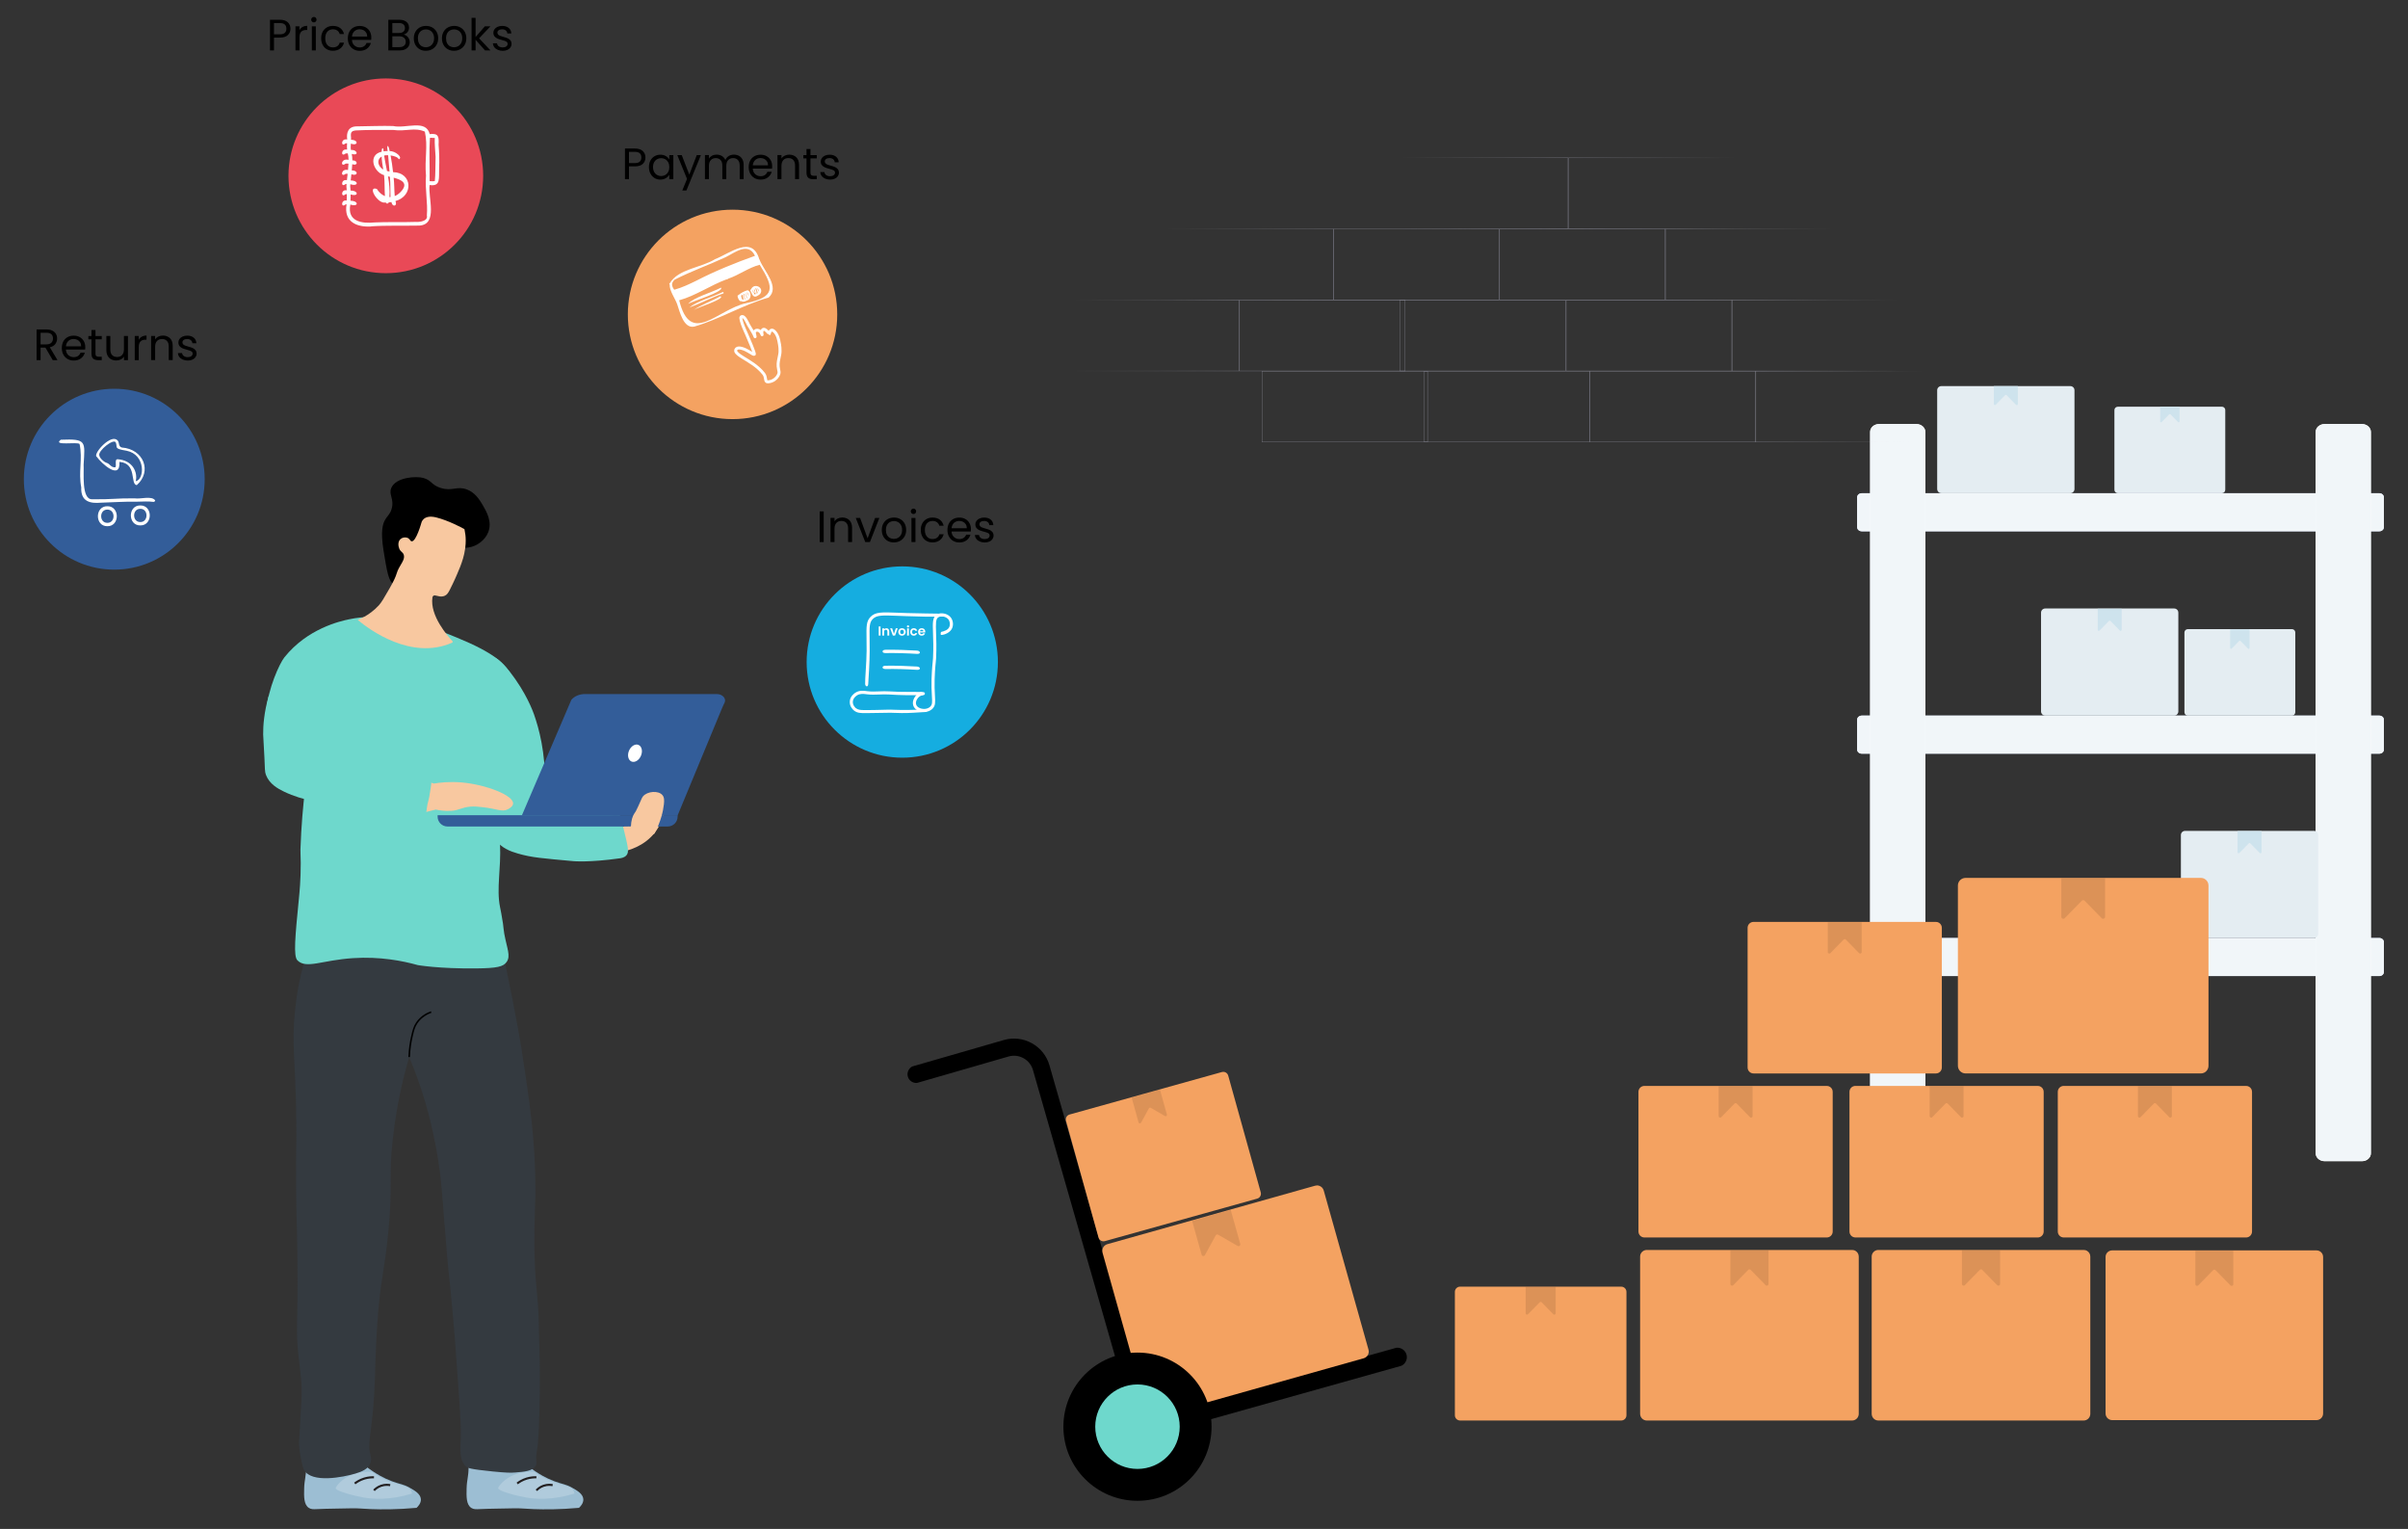 <?xml version="1.0" encoding="utf-8"?>
<!-- Generator: Adobe Illustrator 27.1.0, SVG Export Plug-In . SVG Version: 6.00 Build 0)  -->
<svg version="1.1" id="Layer_1" xmlns="http://www.w3.org/2000/svg" xmlns:xlink="http://www.w3.org/1999/xlink" x="0px" y="0px"
	 viewBox="0 0 1150 730" style="enable-background:new 0 0 1150 730;" xml:space="preserve">
<rect x="0" y="0" width="1150" height="730" fill="#333333" stroke="none"/>
<style type="text/css">
	.st0{fill:#E4EDF2;}
	.st1{fill:#CEE3ED;}
	.st2{fill:#D1DCF8;}
	.st3{fill:#F1F6F9;}
	.st4{fill:#FFFFFF;}
	.st5{fill:#F4A261;}
	.st6{opacity:0.1;}
	.st7{fill:#6ED8CC;}
	.st8{fill:#9CBED3;}
	.st9{opacity:0.2;fill:#FFFFFF;}
	.st10{fill:none;stroke:#231F20;stroke-miterlimit:10;}
	.st11{fill:#F8C8A0;}
	.st12{fill:#343A40;}
	.st13{fill:none;stroke:#000000;stroke-width:0.75;stroke-miterlimit:10;}
	.st14{fill:#335D99;}
	.st15{opacity:0.6;}
	.st16{opacity:0.9;}
	.st17{fill:url(#SVGID_1_);}
	.st18{fill:url(#SVGID_00000023239989768606615630000006830438748992771992_);}
	.st19{fill:#D1D1E8;}
	.st20{fill:url(#SVGID_00000093161027775584621980000002082152292961284252_);}
	.st21{fill:url(#SVGID_00000067229845581939385760000007452501409447214761_);}
	.st22{fill:url(#SVGID_00000060720974446909549600000017846159855452936875_);}
	.st23{fill:url(#SVGID_00000096766137081076567020000004471038215670982555_);}
	.st24{fill:url(#SVGID_00000052793421863085528420000012297700261876306092_);}
	.st25{fill:#15ADE0;}
	.st26{fill:#E94957;}
	.st27{fill:none;stroke:#FFFFFF;stroke-width:1.425;stroke-linecap:round;stroke-linejoin:round;stroke-miterlimit:10;}
</style>
<g id="Storage_Racks">
	<g>
		<g>
			<g>
				<g>
					<g>
						<g>
							<g>
								<g>
									<path class="st0" d="M1062.73,195.79v38.07c0,0.89-0.71,1.62-1.6,1.62h-49.72c-0.89,0-1.62-0.73-1.62-1.62v-38.07
										c0-0.89,0.73-1.6,1.62-1.6h49.72c0.3,0,0.6,0.08,0.84,0.24C1062.43,194.72,1062.73,195.21,1062.73,195.79z"/>
								</g>
							</g>
						</g>
						<g>
							<g>
								<g>
									<path class="st1" d="M1031.65,194.19v7.04c0,0.37,0.45,0.55,0.7,0.29l3.62-3.7c0.16-0.16,0.43-0.16,0.59,0l3.62,3.7
										c0.26,0.26,0.7,0.08,0.7-0.29v-7.04H1031.65z"/>
								</g>
							</g>
						</g>
					</g>
				</g>
				<g>
					<g>
						<g>
							<g>
								<path class="st2" d="M1138.49,237.47v14.21c0,1.11-0.96,1.98-2.2,1.98H889.12c-1.2,0-2.2-0.87-2.2-1.98v-14.21
									c0-1.11,1-1.98,2.2-1.98h247.18C1137.52,235.49,1138.49,236.36,1138.49,237.47z"/>
							</g>
						</g>
						<g>
							<g>
								<path class="st2" d="M1138.49,343.65v14.21c0,1.11-0.96,1.98-2.2,1.98H889.12c-1.2,0-2.2-0.87-2.2-1.98v-14.21
									c0-1.11,1-1.98,2.2-1.98h247.18C1137.52,341.67,1138.49,342.54,1138.49,343.65z"/>
							</g>
						</g>
						<g>
							<g>
								<path class="st2" d="M1138.49,449.83v14.21c0,1.11-0.96,1.98-2.2,1.98H889.12c-1.2,0-2.2-0.87-2.2-1.98v-14.21
									c0-1.11,1-1.98,2.2-1.98h247.18C1137.52,447.85,1138.49,448.72,1138.49,449.83z"/>
							</g>
						</g>
						<g>
							<g>
								<path class="st3" d="M1138.49,237.47v14.21c0,1.11-0.96,1.98-2.2,1.98H889.12c-1.2,0-2.2-0.87-2.2-1.98v-14.21
									c0-1.11,1-1.98,2.2-1.98h247.18C1137.52,235.49,1138.49,236.36,1138.49,237.47z"/>
							</g>
						</g>
						<g>
							<g>
								<path class="st3" d="M1138.49,343.65v14.21c0,1.11-0.96,1.98-2.2,1.98H889.12c-1.2,0-2.2-0.87-2.2-1.98v-14.21
									c0-1.11,1-1.98,2.2-1.98h247.18C1137.52,341.67,1138.49,342.54,1138.49,343.65z"/>
							</g>
						</g>
						<g>
							<g>
								<path class="st3" d="M1138.49,449.83v14.21c0,1.11-0.96,1.98-2.2,1.98H889.12c-1.2,0-2.2-0.87-2.2-1.98v-14.21
									c0-1.11,1-1.98,2.2-1.98h247.18C1137.52,447.85,1138.49,448.72,1138.49,449.83z"/>
							</g>
						</g>
						<g>
							<g>
								<g>
									<g>
										<path class="st4" d="M919.48,206.22v344.43c0,2.07-1.9,3.75-4.25,3.75h-17.85c-2.35,0-4.25-1.68-4.25-3.75V206.22
											c0-2.07,1.9-3.75,4.25-3.75h17.85C917.58,202.47,919.48,204.15,919.48,206.22z"/>
									</g>
								</g>
								<g>
									<g>
										<path class="st4" d="M1132.27,206.22v344.43c0,2.07-1.9,3.75-4.25,3.75h-17.85c-2.35,0-4.25-1.68-4.25-3.75V206.22
											c0-2.07,1.9-3.75,4.25-3.75h17.85C1130.37,202.47,1132.27,204.15,1132.27,206.22z"/>
									</g>
								</g>
							</g>
							<g>
								<g>
									<g>
										<path class="st3" d="M919.48,206.22v344.43c0,2.07-1.9,3.75-4.25,3.75h-17.85c-2.35,0-4.25-1.68-4.25-3.75V206.22
											c0-2.07,1.9-3.75,4.25-3.75h17.85C917.58,202.47,919.48,204.15,919.48,206.22z"/>
									</g>
								</g>
								<g>
									<g>
										<path class="st3" d="M1132.27,206.22v344.43c0,2.07-1.9,3.75-4.25,3.75h-17.85c-2.35,0-4.25-1.68-4.25-3.75V206.22
											c0-2.07,1.9-3.75,4.25-3.75h17.85C1130.37,202.47,1132.27,204.15,1132.27,206.22z"/>
									</g>
								</g>
							</g>
						</g>
					</g>
				</g>
				<g>
					<g>
						<g>
							<g>
								<g>
									<path class="st0" d="M1096.17,301.98v38.07c0,0.89-0.71,1.62-1.6,1.62h-49.72c-0.89,0-1.62-0.73-1.62-1.62v-38.07
										c0-0.89,0.73-1.6,1.62-1.6h49.72c0.3,0,0.6,0.08,0.84,0.24C1095.86,300.9,1096.17,301.39,1096.17,301.98z"/>
								</g>
							</g>
						</g>
						<g>
							<g>
								<g>
									<path class="st1" d="M1065.08,300.37v9.03c0,0.37,0.45,0.55,0.7,0.29l3.62-3.7c0.16-0.17,0.43-0.17,0.59,0l3.62,3.7
										c0.26,0.26,0.7,0.08,0.7-0.29v-9.03H1065.08z"/>
								</g>
							</g>
						</g>
					</g>
				</g>
				<g>
					<g>
						<g>
							<g>
								<g>
									<path class="st0" d="M1040.32,292.5v47.16c0,1.1-0.88,2-1.98,2h-61.59c-1.1,0-2-0.9-2-2V292.5c0-1.1,0.9-1.98,2-1.98h61.59
										c0.37,0,0.75,0.1,1.04,0.29C1039.95,291.16,1040.32,291.77,1040.32,292.5z"/>
								</g>
							</g>
						</g>
						<g>
							<g>
								<g>
									<path class="st1" d="M1001.81,290.62v10.09c0,0.46,0.55,0.68,0.87,0.36l4.49-4.59c0.2-0.2,0.53-0.2,0.73,0l4.49,4.59
										c0.32,0.33,0.87,0.1,0.87-0.36v-10.09H1001.81z"/>
								</g>
							</g>
						</g>
					</g>
				</g>
				<g>
					<g>
						<g>
							<g>
								<g>
									<path class="st0" d="M1107.11,398.68v47.16c0,1.1-0.88,2-1.98,2h-61.59c-1.1,0-2-0.9-2-2v-47.16c0-1.1,0.9-1.98,2-1.98
										h61.59c0.37,0,0.75,0.1,1.04,0.29C1106.73,397.35,1107.11,397.95,1107.11,398.68z"/>
								</g>
							</g>
						</g>
						<g>
							<g>
								<g>
									<path class="st1" d="M1068.6,396.8v10.09c0,0.46,0.55,0.68,0.87,0.36l4.49-4.59c0.2-0.2,0.53-0.2,0.73,0l4.49,4.59
										c0.32,0.33,0.87,0.1,0.87-0.36V396.8H1068.6z"/>
								</g>
							</g>
						</g>
					</g>
				</g>
				<g>
					<g>
						<g>
							<g>
								<g>
									<path class="st0" d="M990.72,186.32v47.16c0,1.1-0.88,2-1.98,2h-61.59c-1.1,0-2-0.9-2-2v-47.16c0-1.1,0.9-1.98,2-1.98
										h61.59c0.37,0,0.75,0.1,1.04,0.29C990.35,184.98,990.72,185.59,990.72,186.32z"/>
								</g>
							</g>
						</g>
						<g>
							<g>
								<g>
									<path class="st1" d="M952.22,184.34v8.57c0,0.46,0.55,0.68,0.87,0.36l4.49-4.59c0.2-0.2,0.53-0.2,0.73,0l4.49,4.59
										c0.32,0.33,0.87,0.1,0.87-0.36v-8.57H952.22z"/>
								</g>
							</g>
						</g>
					</g>
				</g>
			</g>
		</g>
	</g>
</g>
<g>
	<g>
		<g>
			<g>
				<g>
					<g>
						<path class="st5" d="M776.75,616.79v58.93c0,1.38-1.11,2.5-2.48,2.5h-76.96c-1.38,0-2.5-1.13-2.5-2.5v-58.93
							c0-1.37,1.13-2.48,2.5-2.48h76.96c0.47,0,0.93,0.12,1.3,0.37C776.28,615.13,776.75,615.89,776.75,616.79z"/>
					</g>
				</g>
			</g>
			<g class="st6">
				<g>
					<g>
						<path d="M728.63,614.45v12.61c0,0.57,0.69,0.85,1.09,0.44l5.61-5.73c0.25-0.26,0.66-0.26,0.91,0l5.61,5.73
							c0.4,0.41,1.09,0.13,1.09-0.44v-12.61H728.63z"/>
					</g>
				</g>
			</g>
		</g>
	</g>
	<g>
		<g>
			<g>
				<g>
					<g>
						<path class="st5" d="M1109.46,600.13v74.73c0,1.74-1.4,3.18-3.14,3.18h-97.58c-1.74,0-3.18-1.43-3.18-3.18v-74.73
							c0-1.74,1.43-3.14,3.18-3.14h97.58c0.59,0,1.18,0.16,1.65,0.47C1108.87,598.01,1109.46,598.98,1109.46,600.13z"/>
					</g>
				</g>
			</g>
			<g class="st6">
				<g>
					<g>
						<path d="M1048.45,597.15v15.99c0,0.72,0.88,1.08,1.38,0.56l7.11-7.27c0.32-0.32,0.84-0.32,1.15,0l7.11,7.27
							c0.51,0.52,1.38,0.16,1.38-0.56v-15.99H1048.45z"/>
					</g>
				</g>
			</g>
		</g>
	</g>
	<g>
		<g>
			<g>
				<g>
					<g>
						<path class="st5" d="M887.69,599.95v75.09c0,1.75-1.41,3.19-3.16,3.19h-98.06c-1.75,0-3.19-1.44-3.19-3.19v-75.09
							c0-1.75,1.44-3.16,3.19-3.16h98.06c0.59,0,1.19,0.16,1.66,0.47C887.09,597.82,887.69,598.79,887.69,599.95z"/>
					</g>
				</g>
			</g>
			<g class="st6">
				<g>
					<g>
						<path d="M826.38,596.96v16.07c0,0.73,0.88,1.09,1.39,0.57l7.14-7.31c0.32-0.33,0.84-0.33,1.16,0l7.14,7.31
							c0.51,0.52,1.39,0.16,1.39-0.57v-16.07H826.38z"/>
					</g>
				</g>
			</g>
		</g>
	</g>
	<g>
		<g>
			<g>
				<g>
					<g>
						<path class="st5" d="M875.25,521.28v66.71c0,1.56-1.25,2.84-2.81,2.84h-87.11c-1.56,0-2.84-1.28-2.84-2.84v-66.71
							c0-1.56,1.28-2.81,2.84-2.81h87.11c0.53,0,1.06,0.14,1.47,0.42C874.73,519.39,875.25,520.25,875.25,521.28z"/>
					</g>
				</g>
			</g>
			<g class="st6">
				<g>
					<g>
						<path d="M820.79,518.62v14.27c0,0.65,0.78,0.96,1.24,0.5l6.35-6.49c0.28-0.29,0.75-0.29,1.03,0l6.35,6.49
							c0.45,0.46,1.23,0.14,1.23-0.5v-14.27H820.79z"/>
					</g>
				</g>
			</g>
		</g>
	</g>
	<g>
		<g>
			<g>
				<g>
					<g>
						<path class="st5" d="M976.01,521.28v66.71c0,1.56-1.25,2.84-2.81,2.84H886.1c-1.56,0-2.84-1.28-2.84-2.84v-66.71
							c0-1.56,1.28-2.81,2.84-2.81h87.11c0.53,0,1.06,0.14,1.47,0.42C975.48,519.39,976.01,520.25,976.01,521.28z"/>
					</g>
				</g>
			</g>
			<g class="st6">
				<g>
					<g>
						<path d="M921.55,518.62v14.27c0,0.65,0.78,0.96,1.23,0.5l6.35-6.49c0.28-0.29,0.75-0.29,1.03,0l6.35,6.49
							c0.45,0.46,1.23,0.14,1.23-0.5v-14.27H921.55z"/>
					</g>
				</g>
			</g>
		</g>
	</g>
	<g>
		<g>
			<g>
				<g>
					<g>
						<path class="st5" d="M1075.51,521.28v66.71c0,1.56-1.25,2.84-2.81,2.84h-87.11c-1.56,0-2.84-1.28-2.84-2.84v-66.71
							c0-1.56,1.28-2.81,2.84-2.81h87.11c0.53,0,1.06,0.14,1.47,0.42C1074.98,519.39,1075.51,520.25,1075.51,521.28z"/>
					</g>
				</g>
			</g>
			<g class="st6">
				<g>
					<g>
						<path d="M1021.04,518.62v14.27c0,0.65,0.78,0.96,1.23,0.5l6.35-6.49c0.28-0.29,0.75-0.29,1.03,0l6.35,6.49
							c0.45,0.46,1.23,0.14,1.23-0.5v-14.27H1021.04z"/>
					</g>
				</g>
			</g>
		</g>
	</g>
	<g>
		<g>
			<g>
				<g>
					<g>
						<path class="st5" d="M998.28,599.95v75.09c0,1.75-1.41,3.19-3.16,3.19h-98.06c-1.75,0-3.19-1.44-3.19-3.19v-75.09
							c0-1.75,1.44-3.16,3.19-3.16h98.06c0.59,0,1.19,0.16,1.66,0.47C997.68,597.82,998.28,598.79,998.28,599.95z"/>
					</g>
				</g>
			</g>
			<g class="st6">
				<g>
					<g>
						<path d="M936.97,596.96v16.07c0,0.73,0.88,1.09,1.39,0.57l7.14-7.31c0.32-0.33,0.84-0.33,1.16,0l7.14,7.31
							c0.51,0.52,1.39,0.16,1.39-0.57v-16.07H936.97z"/>
					</g>
				</g>
			</g>
		</g>
	</g>
	<g>
		<g>
			<g>
				<g>
					<g>
						<path class="st5" d="M927.37,442.97v66.71c0,1.56-1.25,2.84-2.81,2.84h-87.11c-1.56,0-2.84-1.28-2.84-2.84v-66.71
							c0-1.56,1.28-2.81,2.84-2.81h87.11c0.53,0,1.06,0.14,1.47,0.42C926.84,441.08,927.37,441.94,927.37,442.97z"/>
					</g>
				</g>
			</g>
			<g class="st6">
				<g>
					<g>
						<path d="M872.9,440.31v14.27c0,0.65,0.78,0.96,1.23,0.5l6.35-6.49c0.28-0.29,0.75-0.29,1.03,0l6.35,6.49
							c0.45,0.46,1.23,0.14,1.23-0.5v-14.27H872.9z"/>
					</g>
				</g>
			</g>
		</g>
	</g>
	<g>
		<g>
			<g>
				<g>
					<g>
						<path class="st5" d="M1054.72,422.78v86.07c0,2.01-1.61,3.66-3.62,3.66H938.7c-2.01,0-3.66-1.65-3.66-3.66v-86.07
							c0-2.01,1.65-3.62,3.66-3.62h112.39c0.68,0,1.36,0.18,1.9,0.54C1054.03,420.34,1054.72,421.45,1054.72,422.78z"/>
					</g>
				</g>
			</g>
			<g class="st6">
				<g>
					<g>
						<path d="M984.44,419.35v18.41c0,0.83,1.01,1.24,1.59,0.65l8.19-8.37c0.36-0.37,0.96-0.37,1.33,0l8.19,8.37
							c0.58,0.59,1.59,0.18,1.59-0.65v-18.41H984.44z"/>
					</g>
				</g>
			</g>
		</g>
	</g>
</g>
<g>
	<g>
		<path d="M541.68,679.51l-48.36-168.61c-0.7-2.43-2.3-4.43-4.5-5.66c-2.21-1.22-4.76-1.51-7.19-0.81l-43.7,12.62
			c-2.03,0.16-3.88-1.16-4.39-3.09c-0.49-1.86,0.39-3.86,2.12-4.77c14.57-4.21,29.13-8.42,43.7-12.62
			c4.53-1.31,9.29-0.77,13.42,1.51c4.12,2.28,7.11,6.03,8.41,10.56l48.36,168.61L541.68,679.51z"/>
	</g>
	<g>
		<path d="M547.24,686.32l-2.41-8.6l122.05-34.24c2.2-0.23,4.25,1.18,4.84,3.3c0.58,2.11-0.45,4.36-2.43,5.3
			C628.6,663.49,587.92,674.9,547.24,686.32z"/>
	</g>
	<g>
		<g>
			<g>
				<g>
					<g>
						<path class="st5" d="M632.18,568.4l21.38,75.98c0.5,1.77-0.52,3.63-2.29,4.13l-99.21,27.91c-1.77,0.5-3.64-0.55-4.14-2.32
							l-21.38-75.98c-0.5-1.77,0.56-3.61,2.33-4.1l99.21-27.91c0.6-0.17,1.25-0.18,1.81,0C630.97,566.42,631.85,567.23,632.18,568.4
							z"/>
					</g>
				</g>
			</g>
			<g class="st6">
				<g>
					<g>
						<path d="M569.3,582.83l4.57,16.25c0.21,0.73,1.2,0.85,1.57,0.18l5.15-9.42c0.23-0.42,0.76-0.57,1.17-0.33l9.31,5.36
							c0.66,0.38,1.45-0.23,1.25-0.97l-4.57-16.25L569.3,582.83z"/>
					</g>
				</g>
			</g>
		</g>
	</g>
	<g>
		<g>
			<g>
				<g>
					<g>
						<path class="st5" d="M586.56,513.54l15.54,55.73c0.36,1.3-0.38,2.66-1.68,3.02l-72.77,20.29c-1.3,0.36-2.67-0.41-3.03-1.71
							l-15.54-55.73c-0.36-1.3,0.41-2.64,1.71-3.01l72.77-20.29c0.44-0.12,0.91-0.13,1.33,0
							C585.68,512.08,586.32,512.68,586.56,513.54z"/>
					</g>
				</g>
			</g>
			<g class="st6">
				<g>
					<g>
						<path d="M540.44,524.01l3.32,11.92c0.15,0.54,0.88,0.62,1.15,0.13l3.79-6.9c0.17-0.31,0.56-0.42,0.86-0.24l6.81,3.94
							c0.48,0.28,1.06-0.17,0.91-0.71l-3.32-11.92L540.44,524.01z"/>
					</g>
				</g>
			</g>
		</g>
	</g>
	<circle cx="543.23" cy="681.17" r="35.38"/>
	<circle class="st7" cx="543.23" cy="681.17" r="20.17"/>
</g>
<g>
	<g>
		<g>
			<path class="st8" d="M147.55,719.98c1.1,0.69,2.25,0.62,3.89,0.54c5.3-0.25,10.61-0.22,15.91-0.37c3.87-0.11,4.63,0.17,9.84,0.37
				c5.17,0.2,12.54,0.22,21.75-0.6c0.75-0.7,2.19-2.24,2.06-4.15c-0.17-2.56-3.05-4.18-5.39-5.49c-3.14-1.76-4.43-1.56-8.43-3.06
				c-4.31-1.62-7.29-3.54-9.1-4.73c-2.36-1.54-5.49-3.88-8.67-7.26c-7.82,0.18-15.64,0.35-23.46,0.53c0.12,1.09,0.26,2.72,0.25,4.69
				c-0.01,4.72-0.83,5.94-0.94,10.21C145.16,714.49,145.06,718.43,147.55,719.98z"/>
			<path class="st9" d="M196.77,713.11c-0.07-0.51-0.27-1.26-0.83-1.96c-0.68-0.84-1.55-1.17-3.32-1.76
				c-2.99-0.98-4.02-1.2-5.75-1.81c-1.67-0.59-2.88-1.15-3.48-1.43c-1.51-0.71-3.54-1.78-5.79-3.39c-2.29-0.16-6.3-0.12-10.47,1.73
				c0,0-4.85,2.16-6.77,5.83c-0.01,0.02-0.03,0.07-0.04,0.13c-0.19,1.48,9.12,3.78,13.16,4.5
				C178.17,715.8,186.05,716.36,196.77,713.11z"/>
		</g>
		<path class="st10" d="M178.6,705.34c-1.1-0.04-2.73,0.03-4.59,0.59c-2.13,0.64-3.67,1.65-4.59,2.36"/>
		<path class="st10" d="M186.35,709.09c-0.75-0.15-2.4-0.37-4.33,0.28c-1.78,0.6-2.9,1.66-3.42,2.21"/>
	</g>
	<g>
		<g>
			<path class="st8" d="M225.13,719.98c1.1,0.69,2.25,0.62,3.89,0.54c5.3-0.25,10.61-0.22,15.91-0.37c3.87-0.11,4.63,0.17,9.84,0.37
				c5.17,0.2,12.54,0.22,21.75-0.6c0.75-0.7,2.19-2.24,2.06-4.15c-0.17-2.56-3.05-4.18-5.39-5.49c-3.14-1.76-4.43-1.56-8.43-3.06
				c-4.31-1.62-7.29-3.54-9.1-4.73c-2.36-1.54-5.49-3.88-8.67-7.26c-7.82,0.18-15.64,0.35-23.46,0.53c0.12,1.09,0.26,2.72,0.25,4.69
				c-0.01,4.72-0.83,5.94-0.94,10.21C222.74,714.49,222.64,718.43,225.13,719.98z"/>
			<path class="st9" d="M274.35,713.11c-0.07-0.51-0.27-1.26-0.83-1.96c-0.68-0.84-1.55-1.17-3.32-1.76
				c-2.99-0.98-4.02-1.2-5.75-1.81c-1.67-0.59-2.88-1.15-3.48-1.43c-1.51-0.71-3.54-1.78-5.79-3.39c-2.29-0.16-6.3-0.12-10.47,1.73
				c0,0-4.85,2.16-6.77,5.83c-0.01,0.02-0.03,0.07-0.04,0.13c-0.19,1.48,9.12,3.78,13.16,4.5
				C255.74,715.8,263.63,716.36,274.35,713.11z"/>
		</g>
		<path class="st10" d="M256.18,705.34c-1.1-0.04-2.73,0.03-4.59,0.59c-2.13,0.64-3.67,1.65-4.59,2.36"/>
		<path class="st10" d="M263.93,709.09c-0.75-0.15-2.4-0.37-4.33,0.28c-1.78,0.6-2.9,1.66-3.42,2.21"/>
	</g>
	<g>
		<path class="st11" d="M292.2,397.99c1.7-0.68,2.96-1.44,3.79-2.01c3.33-2.27,5.27-5.15,6.87-7.45c1.2-1.73,1.75-3.03,2.78-5.46
			c2.81-6.68,2.16-9.49,5.23-11.41c0.71-0.44,2.53-1.58,4.07-1.12c4.28,1.29,5.36,16.76-1.84,26.51
			c-5.11,6.93-12.89,9.01-16.13,9.66C295.38,403.82,293.79,400.91,292.2,397.99z"/>
		<path class="st7" d="M295.96,409.81c0.82-0.12,2.29-0.34,3.25-1.49c1.37-1.63,0.68-4.13-1.67-13.74
			c-0.52-2.14-1.05-3.96-1.48-5.36c-4.2,0.18-12.23-0.04-21.1-4.09c-7.21-3.29-12.01-7.75-14.7-10.68
			c0.26-15.05-2.81-26.51-5.25-33.43c-0.42-1.19-3.76-10.44-11.43-20.11c-6-7.57-8.5-7.63-9.63-7.43
			c-3.13,0.58-5.53,5.09-6.24,11.08c-2.96,30.68-2.83,42.06-1.66,45.21c0.05,0.13,0.43,1.15,0.91,2.57c1.28,3.78,2.05,7,2.49,9.07
			c0.09,0.45,0.17,0.83,0.24,1.16c0.12,0.61,0.21,1.06,0.21,1.09c0.12,0.66,1.47,4.24,5.08,13.18c0.22,0.92,0.63,2.26,1.49,3.68
			c2.64,4.36,7.36,5.99,10.85,7c6.86,1.98,11.41,2.23,26.38,3.63C273.69,411.16,281.31,411.88,295.96,409.81z"/>
		<g>
			<g>
				<g>
					<g>
						<path class="st12" d="M152.22,441.4c-1.37,2.86-3.17,6.9-4.93,11.86c-3.94,11.15-5.48,20.78-6.3,28.35
							c-1.94,17.83,0.21,22.71,0.53,54.51c0.13,12.43-0.21,11.05-0.1,28.97c0.11,18.18,0.45,18.69,0.62,36.14
							c0.33,32.95-0.89,32.17,0.39,44.89c0.94,9.39,1.98,13.57,1.54,22.23c-0.97,18.72-1.2,20.48-1.2,20.48
							c0.1,2.01,0.36,4.97,1.15,8.48c0.57,2.55,0.86,3.82,1.31,4.59c3.73,6.34,18.56,3.43,24.54,1.65c3.22-0.96,6.01-2.23,7.03-4.73
							c0.81-1.97,0.21-3.93,0.03-4.57c-1.67-5.93,1.58-12.11,2.25-37.27c0.1-3.71,0.4-14.63,1.13-25.3
							c1.42-20.73,3.34-24.05,5.2-43.04c2.32-23.74,0.05-25.98,2.25-45.41c1.9-16.78,5.29-30.12,7.75-38.5
							c1.58,3.74,3.61,8.85,5.66,15.05c3.68,11.08,5.82,20.74,7.33,29.05c2.71,14.95,2.66,21.63,5,49.35
							c0.92,10.89,1.23,11.21,2.76,28.45c0.68,7.61,1.01,11.42,1.23,14.6c1.75,25.3,2.95,37.92,2.67,45.15
							c-0.23,5.92-0.73,11.12,2.61,13.91c0.69,0.58,1.7,1.18,12.72,2.27c6.49,0.64,8.45,0.66,10.62,0.49
							c4.41-0.35,8.36-0.67,9.85-3.24c0.87-1.5-0.26-1.76,0.47-6.66c0,0,0.7-3.65,0.7-6.24c0,0,0.16-1.62,0.24-3.26
							c1.15-24.99,0.11-47.55,0.1-47.66v0c0-13.58-1.29-19.29-1.88-31.05c-0.17-3.34-0.22-5.58-0.26-9.94
							c-0.14-12.6,0.47-20.49,0.48-26.21c0.03-24.33-2.78-42.73-6.58-67.55c0,0-2.1-13.73-7.66-40.25
							c-0.45-2.16-1.23-5.74-2.51-10.29c-0.99-3.51-1.92-6.36-2.57-8.26c-14.76-0.05-29.65-0.16-44.65-0.35
							C178.48,441.89,165.3,441.67,152.22,441.4z"/>
					</g>
				</g>
			</g>
			<g>
				<path d="M239.32,335.74c-0.31,0-0.6-0.17-0.75-0.46c-0.22-0.42-0.05-0.94,0.36-1.16l2.19-1.15c2.07-1.09,4.72-3.53,4.75-3.56
					c0.35-0.32,0.88-0.3,1.2,0.05c0.32,0.35,0.29,0.89-0.05,1.21c-0.12,0.11-2.85,2.63-5.11,3.82l-2.19,1.15
					C239.59,335.71,239.46,335.74,239.32,335.74z"/>
				<g>
					<path class="st7" d="M166.73,295.68c-4.24,0.88-19.85,4.37-30.89,18.14c-2.31,2.88-7.92,15.04-8.7,25.91
						c-0.06,0.86,0.36,1.67,1.07,2.1l18.2,11c0.68,0.41,1.1,1.18,1.07,2.01c-0.48,16.48-3.2,26.93-3.99,50.74
						c-0.05,1.41,0.13,3.27,0.14,6.41c0.01,8.2-0.61,14.31-0.89,17.12c-1.8,18.25-2.66,27.41-0.7,29.4
						c4.22,4.27,11.7-0.09,26.6-1.05c12.88-0.83,23.62,1.29,30.93,3.33c0,0,9.81,1.75,27.78,1.58c10.15-0.1,13.03-0.83,14.62-3.1
						c2.03-2.91,0.16-6.36-1.15-13.52c-0.29-1.56-0.33-2.88-0.61-4.82c-0.6-4.08-1.23-6.98-1.39-7.78
						c-1.82-8.89,0.56-18.63-0.02-30.18c-0.04-0.78-0.18-3.15-0.17-6.4c0.03-8.61,0.86-15.08,1.42-19.35
						c3.51-26.76,10.33-37.58,5.51-52.17c-0.53-1.62-1.35-3.17-2.51-4.75c-2.72-3.71-6.93-8.54-24.74-15.83
						c-6.2-2.53-9.34-3.82-14.18-5.21C193.44,296.19,181.16,292.67,166.73,295.68z"/>
				</g>
			</g>
			<g>
				<path class="st7" d="M239.49,385.54c-0.31,0.82-0.61,1.64-0.92,2.46c-0.89-0.2-1.78-0.39-2.67-0.59
					c2.43-16.08,4.86-32.16,7.29-48.24c0.33-5.24,0.65-10.48,0.98-15.72c0.85,1.24,1.69,2.48,2.54,3.72
					c0.92,2.49,1.71,5.14,2.32,7.96C253.67,356.67,245.02,375.75,239.49,385.54z"/>
				<path d="M216.54,261.18c1.82,0.22,3.95,0.68,7.18,0.23c3.78-0.52,7.93-3.32,9.49-7.41c1.88-4.94-0.83-9.65-2.54-12.62
					c-1.7-2.95-3.87-6.24-7.63-7.66c-4.9-1.85-6.95,0.99-12.56-0.75c-4.56-1.42-4.23-3.62-8.29-4.77
					c-3.39-0.96-13.14-0.41-15.32,4.77c-1.39,3.29,1.6,5.29,0.11,10.17c-0.83,2.7-2.02,2.98-3.33,5.55
					c-0.69,1.37-2.03,4.6-0.48,14.18c1.64,10.07,2.46,15.11,4.93,15.96"/>
				<g>
					<path class="st11" d="M221.68,252.56c0.12,0.07,0.19,0.19,0.18,0.33c-0.03,0.43,1.01,3.28,0.33,8.69
						c-0.49,3.86-1.55,6.7-2.39,8.95c-0.04,0.1-0.51,1.24-1.46,3.52c0,0-1.3,3.14-3.4,7.29c-0.81,1.61-1.35,2.55-2.46,3.07
						c-0.66,0.31-1.46,0.46-2.4,0.36c-0.36-0.04-1.43-0.28-2.26-0.48c-0.6-0.14-1.2,0.26-1.29,0.88
						c-1.37,8.79,7.43,18.68,9.54,20.94c0.22,0.23,0.14,0.62-0.15,0.74c-19.5,8.59-39.56-6.24-45.04-10.85
						c-0.18-0.15,5.16-1.66,10.04-6.98c1.17-1.27,2.55-3.57,5.22-8.26c4.49-7.9,2.24-6.04,5.25-11.08c0.85-1.42,2.01-3.22,1.4-4.9
						c-0.45-1.24-1.46-1.28-2.1-2.8c-0.51-1.21-0.78-3.33,0.52-4.55c0.85-0.8,2.18-1.04,3.22-0.7c1.39,0.45,1.42,1.67,2.2,1.72
						c2.13,0.13,4.61-8.83,4.61-8.83s0.79-4.17,7.15-2.57C214.14,248.5,220.5,251.91,221.68,252.56z"/>
				</g>
			</g>
		</g>
		<path class="st7" d="M172.86,347.53c-0.14,2.2-0.29,4.41-0.43,6.61c-1.74,0.93-16.37,8.44-31.17,1.31
			c-7.87-3.79-12.1-9.94-13.87-12.93c0.2-1.44,0.41-2.89,0.61-4.33c2.52,2.58,9.66,9.21,21.2,11.55
			C160.51,352.04,169.5,348.89,172.86,347.53z"/>
		<path class="st13" d="M195.41,504.71c0.13-4.05,0.71-7.33,1.24-9.63c0.71-3.12,1.13-4.86,2.41-6.74c2.11-3.1,5.15-4.53,6.87-5.16"
			/>
		<g>
			<path class="st14" d="M318.9,394.61H213.7c-2.6,0-4.71-2.11-4.71-4.71v-0.68h114.62v0.68C323.61,392.5,321.5,394.61,318.9,394.61
				z"/>
			<path class="st14" d="M323.61,389.34h-74.39l23.64-55.2c1.41-1.73,3.88-2.77,6.53-2.77h62.89c2.85,0,4.69,2.2,3.76,4.14
				c-0.37,0.77-0.77,1.53-1.09,2.32L323.61,389.34z"/>
			
				<ellipse transform="matrix(0.39 -0.921 0.921 0.39 -146.315 498.572)" class="st4" cx="303.2" cy="359.74" rx="4.3" ry="3.1"/>
		</g>
		<path class="st11" d="M301.35,394.71c0.01-3.12,0.79-5.01,1.51-6.17c0.22-0.34,0.45-0.63,0.83-1.29c0.54-0.93,1.87-3.98,1.95-4.17
			c0.69-1.59,1.03-2.38,1.46-2.89c2.06-2.42,7.31-2.87,9.25-0.59c0.91,1.07,0.92,2.52,0.7,4.48c-0.35,3.1-1.35,8.01-4.55,13.99
			c-3.76,1.68-7.52,3.36-11.29,5.04C301.26,400.31,301.3,397.51,301.35,394.71z"/>
		<path class="st11" d="M199.54,388.63c2.86-0.7,5.72-1.4,8.58-2.1c1.7,0.37,4.24,0.77,7.31,0.61c3.67-0.18,5.03-1.66,9.14-2.01
			c1.98-0.17,3.35-0.02,5.9,0.26c7.01,0.76,9.3,2.48,12.12,0.97c0.65-0.35,2.32-1.25,2.45-2.63c0.37-3.97-12.89-9.12-24.5-10.15
			c-5.81-0.51-10.54,0.06-13.3,0.53c-2.19-0.68-4.38-1.35-6.57-2.03C200.29,377.6,199.91,383.11,199.54,388.63z"/>
		<path class="st11" d="M306.48,402.17c-2.36,1.27-4.54,1.78-6,2c-0.12-3.19-0.23-6.38-0.35-9.56c0.17,0.05,0.76,0.2,1.23-0.11
			c0.32-0.22,0.42-0.55,0.59-1.07c0.16-0.51,0.21-0.96,0.22-1.27c3.29,1.82,6.58,3.63,9.87,5.45
			C311.02,398.82,309.23,400.69,306.48,402.17z"/>
		<path class="st7" d="M202.88,388.98c-1.22,1.05-3.3,0.45-3.87,0.3c-9.01-2.4-18.67-1.06-27.83-2.8
			c-17.82-3.38-26.09-3.97-35.57-8.53c-2.96-1.42-6.9-3.65-8.53-7.82c-0.74-1.88-0.51-3.18-0.79-8.2
			c-0.41-7.46-0.61-11.19-0.61-11.29c-0.03-4.14,0.39-10.34,2.59-18.19c11.2,1.21,22.4,2.41,33.59,3.62
			c-0.37,7.3-0.73,14.6-1.1,21.91c22.74,8.36,33.57,11.22,38.48,11.55c1.12,0.08,5.36,0.25,6.58,2.73c0.28,0.58,0.29,1.05-0.12,3.91
			c-1.12,7.86-1.43,6.08-1.86,9.78C203.68,387.38,203.65,388.33,202.88,388.98z"/>
		
			<rect x="128.49" y="331.96" transform="matrix(0.971 0.241 -0.241 0.971 85.38 -25.523)" class="st7" width="36.92" height="8.14"/>
	</g>
</g>
<g class="st15">
	<g class="st16">
		<linearGradient id="SVGID_1_" gradientUnits="userSpaceOnUse" x1="557.548" y1="126.241" x2="636.797" y2="126.241">
			<stop  offset="0" style="stop-color:#FFFFFF;stop-opacity:0"/>
			<stop  offset="0.177" style="stop-color:#EBEBF5;stop-opacity:0.177"/>
			<stop  offset="0.376" style="stop-color:#DCDCEE;stop-opacity:0.376"/>
			<stop  offset="0.616" style="stop-color:#D4D4E9;stop-opacity:0.616"/>
			<stop  offset="1" style="stop-color:#D1D1E8"/>
		</linearGradient>
		<path class="st17" d="M636.65,109.41v33.66H557.7v-33.66H636.65 M636.8,109.26h-79.25v33.96h79.25V109.26L636.8,109.26z"/>
	</g>
	<g class="st16">
		
			<linearGradient id="SVGID_00000074438191982098008030000005428566842909607048_" gradientUnits="userSpaceOnUse" x1="513.401" y1="160.198" x2="591.879" y2="160.198">
			<stop  offset="0" style="stop-color:#FFFFFF;stop-opacity:0"/>
			<stop  offset="0.036" style="stop-color:#F8F8FC;stop-opacity:0.036"/>
			<stop  offset="0.163" style="stop-color:#E7E7F3;stop-opacity:0.163"/>
			<stop  offset="0.316" style="stop-color:#DADAED;stop-opacity:0.316"/>
			<stop  offset="0.521" style="stop-color:#D3D3E9;stop-opacity:0.521"/>
			<stop  offset="1" style="stop-color:#D1D1E8"/>
		</linearGradient>
		<path style="fill:url(#SVGID_00000074438191982098008030000005428566842909607048_);" d="M591.73,143.37v33.66h-78.18v-33.66
			H591.73 M591.88,143.22H513.4v33.96h78.48V143.22L591.88,143.22z"/>
	</g>
	<g class="st16">
		<path class="st19" d="M670.99,143.37v33.66h-78.95v-33.66H670.99 M671.14,143.22h-79.25v33.96h79.25V143.22L671.14,143.22z"/>
	</g>
	<g class="st16">
		<path class="st19" d="M747.59,143.37v33.66h-78.95v-33.66H747.59 M747.74,143.22h-79.25v33.96h79.25V143.22L747.74,143.22z"/>
	</g>
	<g class="st16">
		<path class="st19" d="M826.98,143.37v33.66h-78.95v-33.66H826.98 M827.13,143.22h-79.25v33.96h79.25V143.22L827.13,143.22z"/>
	</g>
	<g class="st16">
		<path class="st19" d="M681.7,177.32v33.66h-78.95v-33.66H681.7 M681.85,177.17H602.6v33.96h79.25V177.17L681.85,177.17z"/>
	</g>
	<g class="st16">
		<path class="st19" d="M759.17,177.32v33.66h-78.95v-33.66H759.17 M759.32,177.17h-79.25v33.96h79.25V177.17L759.32,177.17z"/>
	</g>
	<g class="st16">
		<path class="st19" d="M838.37,177.32v33.66h-78.95v-33.66H838.37 M838.52,177.17h-79.25v33.96h79.25V177.17L838.52,177.17z"/>
	</g>
	<g class="st16">
		<path class="st19" d="M715.87,109.41v33.66h-78.95v-33.66H715.87 M716.02,109.26h-79.25v33.96h79.25V109.26L716.02,109.26z"/>
	</g>
	<g class="st16">
		<path class="st19" d="M795.19,109.41v33.66h-78.95v-33.66H795.19 M795.34,109.26h-79.25v33.96h79.25V109.26L795.34,109.26z"/>
	</g>
	<g class="st16">
		
			<linearGradient id="SVGID_00000139277261872055917420000011693195015703014287_" gradientUnits="userSpaceOnUse" x1="874.546" y1="126.241" x2="795.296" y2="126.241">
			<stop  offset="0" style="stop-color:#FFFFFF;stop-opacity:0"/>
			<stop  offset="1" style="stop-color:#D1D1E8"/>
		</linearGradient>
		<path style="fill:url(#SVGID_00000139277261872055917420000011693195015703014287_);" d="M874.4,109.41v33.66h-78.95v-33.66H874.4
			 M874.55,109.26H795.3v33.96h79.25V109.26L874.55,109.26z"/>
	</g>
	<g class="st16">
		
			<linearGradient id="SVGID_00000137842969827241534640000011358652237795167875_" gradientUnits="userSpaceOnUse" x1="906.361" y1="160.203" x2="827.111" y2="160.203">
			<stop  offset="0" style="stop-color:#FFFFFF;stop-opacity:0"/>
			<stop  offset="0.023" style="stop-color:#FBFBFD;stop-opacity:0.023"/>
			<stop  offset="0.173" style="stop-color:#E8E8F4;stop-opacity:0.173"/>
			<stop  offset="0.349" style="stop-color:#DBDBED;stop-opacity:0.349"/>
			<stop  offset="0.572" style="stop-color:#D3D3E9;stop-opacity:0.572"/>
			<stop  offset="1" style="stop-color:#D1D1E8"/>
		</linearGradient>
		<path style="fill:url(#SVGID_00000137842969827241534640000011358652237795167875_);" d="M906.21,143.37v33.66h-78.95v-33.66
			H906.21 M906.36,143.22h-79.25v33.96h79.25V143.22L906.36,143.22z"/>
	</g>
	<g class="st16">
		
			<linearGradient id="SVGID_00000003819087884552373240000002033918081777650087_" gradientUnits="userSpaceOnUse" x1="917.709" y1="194.109" x2="838.459" y2="194.109">
			<stop  offset="0" style="stop-color:#FFFFFF;stop-opacity:0"/>
			<stop  offset="0.172" style="stop-color:#EDEDF6;stop-opacity:0.172"/>
			<stop  offset="0.395" style="stop-color:#DDDDEE;stop-opacity:0.395"/>
			<stop  offset="0.65" style="stop-color:#D4D4E9;stop-opacity:0.65"/>
			<stop  offset="1" style="stop-color:#D1D1E8"/>
		</linearGradient>
		<path style="fill:url(#SVGID_00000003819087884552373240000002033918081777650087_);" d="M917.56,177.28v33.66h-78.95v-33.66
			H917.56 M917.71,177.13h-79.25v33.96h79.25V177.13L917.71,177.13z"/>
	</g>
	<g class="st16">
		
			<linearGradient id="SVGID_00000128459370417847475380000013819589544101549986_" gradientUnits="userSpaceOnUse" x1="669.669" y1="92.283" x2="748.919" y2="92.283">
			<stop  offset="0" style="stop-color:#FFFFFF;stop-opacity:0"/>
			<stop  offset="0.042" style="stop-color:#F6F6FB;stop-opacity:0.042"/>
			<stop  offset="0.15" style="stop-color:#E5E5F2;stop-opacity:0.15"/>
			<stop  offset="0.285" style="stop-color:#DADAEC;stop-opacity:0.285"/>
			<stop  offset="0.474" style="stop-color:#D3D3E9;stop-opacity:0.474"/>
			<stop  offset="1" style="stop-color:#D1D1E8"/>
		</linearGradient>
		<path style="fill:url(#SVGID_00000128459370417847475380000013819589544101549986_);" d="M748.77,75.45v33.66h-78.95V75.45H748.77
			 M748.92,75.3h-79.25v33.96h79.25V75.3L748.92,75.3z"/>
	</g>
	<g class="st16">
		
			<linearGradient id="SVGID_00000004510781376885022510000006396151726766379139_" gradientUnits="userSpaceOnUse" x1="828.24" y1="92.283" x2="748.991" y2="92.283">
			<stop  offset="0" style="stop-color:#FFFFFF;stop-opacity:0"/>
			<stop  offset="0.042" style="stop-color:#F6F6FB;stop-opacity:0.042"/>
			<stop  offset="0.15" style="stop-color:#E5E5F2;stop-opacity:0.15"/>
			<stop  offset="0.285" style="stop-color:#DADAEC;stop-opacity:0.285"/>
			<stop  offset="0.474" style="stop-color:#D3D3E9;stop-opacity:0.474"/>
			<stop  offset="1" style="stop-color:#D1D1E8"/>
		</linearGradient>
		<path style="fill:url(#SVGID_00000004510781376885022510000006396151726766379139_);" d="M828.09,75.45v33.66h-78.95V75.45H828.09
			 M828.24,75.3h-79.25v33.96h79.25V75.3L828.24,75.3z"/>
	</g>
</g>
<g>
	<g>
		<circle class="st25" cx="430.9" cy="316.09" r="45.67"/>
		<g>
			<g>
				<g>
					<g>
						<path class="st4" d="M441.34,339.96c-2.19,0-4.58-1.09-5.21-3.17c-0.33-1.09-0.16-2.36,0.47-3.5c0.76-1.37,2.23-3.16,3.7-2.84
							c0.36,0.08,0.75,1.35,0.38,1.43c-1.4,0.3-2.23,1.1-2.8,2.13c-0.44,0.79-0.56,1.65-0.35,2.35c0.52,1.72,2.94,2.3,4.5,2.07
							c1.25-0.19,1.98-0.75,2.38-1.2c0.84-0.93,0.82-1.92,0.64-4.93c-0.06-1.07-0.14-2.36-0.18-3.92c-0.07-2.99,0.05-5.3,0.17-7.53
							c0.1-1.97,0.26-3.55,0.39-4.76c0.08-0.76,0.14-1.38,0.16-1.85c0.24-5.1,0.09-9.07-0.01-11.96c-0.18-5.05-0.27-7.58,1.82-8.84
							c1.92-1.15,4.96-0.6,6.51,1.18c1.2,1.38,1.54,3.48,0.84,5.24c-0.84,2.11-3.64,3.32-5.28,3.29c-0.37-0.01-0.27-1.4,0.09-1.47
							c1.28-0.27,3.23-0.87,3.82-2.37c0.5-1.26,0.27-2.75-0.58-3.72c-1.08-1.23-3.33-1.66-4.64-0.88c-1.3,0.78-1.28,2.75-1.11,7.52
							c0.11,2.92,0.25,6.92,0.01,12.08c-0.02,0.49-0.09,1.13-0.17,1.93c-0.12,1.19-0.28,2.74-0.38,4.66
							c-0.12,2.23-0.23,4.51-0.17,7.44c0.03,1.54,0.11,2.81,0.17,3.87c0.18,3.05,0.27,4.58-1.02,6.01
							c-0.56,0.62-1.58,1.41-3.26,1.67C441.96,339.94,441.66,339.96,441.34,339.96z"/>
					</g>
					<g>
						<path class="st4" d="M414.64,326.61c-0.1,1.65-1.43,1.29-1.47-0.12c-0.07-2.42,0.67-10.41,0.7-15.65
							c0.01-2.35-0.02-4.32-0.04-6c-0.09-5.81-0.12-8.21,1.9-10.3c2.34-2.41,5.3-2.29,13.21-1.99c1.24,0.05,2.62,0.1,4.13,0.15
							c6.09,0.2,12.05,0.21,16.45,0.3c0.37,0.01,2.07,1.32,1.7,1.34c-6.47,0.25-12.08,0.03-18.2-0.16c-1.52-0.05-2.89-0.1-4.14-0.15
							c-7.43-0.29-10.22-0.4-12.09,1.54c-1.6,1.65-1.57,3.72-1.49,9.25c0.02,1.68,0.06,3.66,0.04,6.03
							C415.31,316.13,414.88,322.85,414.64,326.61z"/>
					</g>
					<g>
						<path class="st4" d="M413.86,340.47c-0.36,0-0.7,0-1.02,0c-1.81-0.01-3.52-0.02-5.02-1.25c-0.36-0.29-2.13-1.85-1.99-4.29
							c0.13-2.46,2.13-3.87,2.74-4.24c1.91-1.18,3.94-0.91,5.42-0.71l0.22,0.03c1.86,0.24,3.8,0.17,5.68,0.09
							c1.58-0.06,3.22-0.12,4.84,0c4.89,0.36,11.82,0.15,16.12,0.33c1.24,0.05,1.07,1.47,0.03,1.48
							c-5.54,0.04-11.32,0.03-16.26-0.33c-1.54-0.11-3.14-0.05-4.68,0.01c-1.94,0.07-3.94,0.15-5.92-0.1l-0.23-0.03
							c-1.33-0.17-2.99-0.39-4.46,0.51c-0.46,0.28-1.94,1.32-2.04,3.07c-0.09,1.75,1.29,2.93,1.45,3.06
							c1.03,0.84,2.23,0.91,4.09,0.92c2.2,0.01,5.83-0.01,10.45-0.17c1.76-0.06,2.49-0.03,3.49,0.02c0.84,0.04,1.91,0.08,3.9,0.1
							c4.1,0.04,9.66-0.16,12.57-0.39c0.37-0.03-0.63,1.33-1,1.35c-4.76,0.27-7.46,0.55-11.58,0.52c-2.02-0.02-3.1-0.06-3.95-0.1
							c-1.01-0.05-1.68-0.07-3.23-0.02C419.38,340.43,416.11,340.47,413.86,340.47z"/>
					</g>
				</g>
				<path class="st4" d="M421.49,311.07c0.01,0.38,0.43,0.74,1.34,0.74h0.04c5.05-0.07,10.13,0.07,15.12,0.39
					c0.46,0.03,0.83-0.05,1.07-0.21c0.3-0.21,0.34-0.56,0.1-0.85c-0.13-0.16-0.48-0.46-1.26-0.51c-4.96-0.31-10.01-0.46-15.02-0.39
					C421.9,310.24,421.47,310.68,421.49,311.07z"/>
				<path class="st4" d="M421.49,318.68c0.01,0.38,0.43,0.74,1.34,0.74h0.04c5.05-0.07,10.13,0.07,15.12,0.39
					c0.46,0.03,0.83-0.05,1.07-0.21c0.3-0.21,0.34-0.56,0.1-0.85c-0.13-0.16-0.48-0.46-1.26-0.51c-4.96-0.31-10.01-0.46-15.02-0.39
					C421.9,317.85,421.47,318.29,421.49,318.68z"/>
			</g>
		</g>
	</g>
	<g>
		<path class="st4" d="M420.52,299.1v4.35h-0.87v-4.35H420.52z"/>
		<path class="st4" d="M424.29,300.33c0.25,0.26,0.38,0.62,0.38,1.09v2.02h-0.87v-1.91c0-0.27-0.07-0.48-0.21-0.63
			c-0.14-0.15-0.32-0.22-0.56-0.22c-0.24,0-0.43,0.07-0.57,0.22c-0.14,0.15-0.21,0.36-0.21,0.63v1.91h-0.87V300h0.87v0.43
			c0.12-0.15,0.26-0.27,0.45-0.35s0.38-0.13,0.59-0.13C423.71,299.95,424.04,300.07,424.29,300.33z"/>
		<path class="st4" d="M426.94,302.64l0.87-2.65h0.93l-1.28,3.45h-1.06l-1.27-3.45h0.93L426.94,302.64z"/>
		<path class="st4" d="M429.86,303.28c-0.27-0.15-0.47-0.36-0.63-0.63c-0.15-0.27-0.23-0.58-0.23-0.93c0-0.35,0.08-0.66,0.23-0.93
			c0.16-0.27,0.37-0.48,0.64-0.63s0.57-0.22,0.9-0.22s0.63,0.07,0.9,0.22c0.27,0.15,0.48,0.36,0.64,0.63
			c0.16,0.27,0.23,0.58,0.23,0.93c0,0.35-0.08,0.66-0.24,0.93c-0.16,0.27-0.38,0.48-0.65,0.63c-0.27,0.15-0.58,0.22-0.91,0.22
			C430.43,303.5,430.13,303.43,429.86,303.28z M431.21,302.63c0.14-0.08,0.25-0.19,0.33-0.35c0.08-0.15,0.12-0.34,0.12-0.56
			c0-0.33-0.09-0.58-0.26-0.76s-0.38-0.26-0.63-0.26s-0.46,0.09-0.63,0.26s-0.25,0.43-0.25,0.76c0,0.33,0.08,0.58,0.25,0.76
			s0.37,0.26,0.62,0.26C430.92,302.74,431.07,302.7,431.21,302.63z"/>
		<path class="st4" d="M433.26,299.44c-0.1-0.1-0.15-0.22-0.15-0.36c0-0.15,0.05-0.27,0.15-0.36s0.23-0.15,0.38-0.15
			c0.15,0,0.28,0.05,0.38,0.15c0.1,0.1,0.15,0.22,0.15,0.36c0,0.15-0.05,0.27-0.15,0.36c-0.1,0.1-0.23,0.15-0.38,0.15
			C433.49,299.58,433.36,299.54,433.26,299.44z M434.07,300v3.45h-0.87V300H434.07z"/>
		<path class="st4" d="M434.93,300.78c0.15-0.27,0.35-0.48,0.6-0.62s0.55-0.22,0.88-0.22c0.43,0,0.78,0.11,1.06,0.32
			s0.47,0.51,0.56,0.9h-0.94c-0.05-0.15-0.13-0.27-0.25-0.35c-0.12-0.08-0.26-0.13-0.44-0.13c-0.25,0-0.45,0.09-0.59,0.27
			c-0.15,0.18-0.22,0.44-0.22,0.77c0,0.33,0.07,0.58,0.22,0.76c0.15,0.18,0.34,0.27,0.59,0.27c0.35,0,0.58-0.16,0.69-0.47h0.94
			c-0.1,0.37-0.28,0.67-0.57,0.89s-0.64,0.33-1.06,0.33c-0.33,0-0.63-0.07-0.88-0.22s-0.46-0.35-0.6-0.62
			c-0.15-0.27-0.22-0.58-0.22-0.94C434.71,301.36,434.78,301.05,434.93,300.78z"/>
		<path class="st4" d="M441.86,301.98h-2.52c0.02,0.25,0.11,0.44,0.26,0.59c0.15,0.14,0.34,0.21,0.57,0.21
			c0.32,0,0.55-0.14,0.69-0.42h0.94c-0.1,0.33-0.29,0.6-0.57,0.82s-0.63,0.32-1.04,0.32c-0.33,0-0.63-0.07-0.89-0.22
			s-0.47-0.36-0.62-0.63c-0.15-0.27-0.22-0.58-0.22-0.93c0-0.36,0.07-0.67,0.22-0.94c0.15-0.27,0.35-0.48,0.61-0.62
			c0.26-0.15,0.56-0.22,0.9-0.22c0.33,0,0.62,0.07,0.88,0.21c0.26,0.14,0.46,0.34,0.6,0.6c0.14,0.26,0.21,0.56,0.21,0.89
			C441.89,301.77,441.88,301.88,441.86,301.98z M440.99,301.4c0-0.22-0.09-0.4-0.24-0.54s-0.35-0.2-0.58-0.2
			c-0.22,0-0.4,0.06-0.54,0.2s-0.24,0.31-0.27,0.54H440.99z"/>
	</g>
</g>
<g>
	<g>
		<circle class="st26" cx="184.26" cy="83.94" r="46.49"/>
		<path class="st4" d="M209.71,80.5c0.19-3.93,0.03-8.02-0.25-11.43c0.19-3.72,0.08-5.57-4.24-5.04c-1.8-7.26-11.32-2.5-17.48-3.86
			c-4.67-0.18-12.1,0.12-17,0.16c-4.61-0.13-5.35,3.22-4.92,6.27c-3.08-0.67-3.13,3.89-0.75,1.84c0.16-0.04,0.39-0.05,0.68-0.05
			c-0.06,1.02-0.11,2.06,0.02,3.05c-3.06-0.65-3.04,3.88-0.7,1.83c0.22-0.05,0.58-0.06,1.03-0.03c0.21,1,0.35,1.83,0.37,3.08
			c-3.76-0.97-3.99,3.86-1.41,1.81c0.27-0.06,0.77-0.06,1.37,0c-0.04,0.83-0.12,1.82-0.23,3.05c-3.51-0.84-3.63,3.86-1.14,1.82
			c0.2-0.05,0.54-0.05,0.96-0.03c-0.1,0.93-0.25,2.22-0.34,3.06c-2.93-0.66-2.94,3.87-0.62,1.83c0.11-0.03,0.26-0.04,0.44-0.04
			c-0.16,1.76,0.04,1.48,0.1,3.06c-2.88-0.6-2.8,3.88-0.54,1.84c0.14-0.03,0.34-0.04,0.58-0.04c0.01,1.13-0.02,2.14-0.06,3.08
			c-2.88-0.59-2.76,3.87-0.52,1.83c0.11-0.03,0.27-0.04,0.45-0.04c-1.4,8.39,4.84,10.99,11.72,10.59l0-0.07
			c6.83-0.48,16.78-0.22,23.05-0.36c9.03-0.6,4.07-13.25,4.89-19.36C210.65,89.16,209.5,85,209.71,80.5z M203.86,102.89
			c0.64,2.79-3.75,3.21-5.32,3.06c-5.03,0.2-14.2-0.03-19.62,0.25c-5.81,0.61-13.25-0.28-11.6-8.54c3.98,1.31,4.11-1.77,0.07-1.81
			c0.03-0.92,0.06-1.92,0.06-3.03c3.94,1.27,3.84-1.83-0.03-1.83c-0.05-1.78-0.27-1.26-0.11-3.05c3.85,1.31,4.25-1.7,0.18-1.79
			c0.09-0.82,0.23-2.08,0.33-2.99c3.15,1.19,3.49-1.8,0.18-1.79c0.11-1.18,0.19-2.16,0.23-2.99c2.78,1.02,2.83-1.89,0.05-1.82
			c0-1.28-0.12-2.14-0.3-3.08c3.57,1.09,2.75-2.1-0.38-1.88c-0.18-0.9-0.11-1.97-0.04-3.03c3.6,1.27,3.72-1.84,0.07-1.82
			c0.25-1.81-1.08-4.1,2.09-4.47c5.36-0.27,12.71-0.32,17.97-0.25c6.19,0.89,10.25-1.38,15.21,0.81c1.55,7.06-0.19,12.83,0.54,21.01
			C202.93,90.67,204.36,96.65,203.86,102.89z M208.03,74.9c-0.1,2.99-0.05,8.83-0.36,11.52c-0.38,0.16-1.43,0.14-2.48,0.09
			c0.08-7.69-0.31-13.78,0.13-20.69c0.68-0.11,1.95,0.13,2.32,0.01C207.5,68.82,207.87,71.64,208.03,74.9z"/>
	</g>
	<path class="st4" d="M179.97,90.2c-4.85-1.64,0.63,7.66,4.24,6.43c0.1,0.73,1.3,0.74,1.42,0.01c0.44-0.03,0.87-0.08,1.31-0.16
		c0.4,2.59,3.05,2.01,1.91-0.49c8.71-2.39,8.21-13.61-1.13-13.8c-0.3-2.68-0.66-5.33-1.19-7.97c1.72,0.23,3.51,0.81,3.92,1.83
		c2.13-0.73-1.61-4.08-4.37-3.88c-0.46-2.98-1.55-3.57-0.94-0.06c-0.66-0.01-1.32,0.04-1.96,0.14c0-2.27-0.99-1.77-0.9,0.19
		c-6.72,1.44-4.01,9.7,1.14,11.19c0.37,3.31,0.17,6.69,0.41,9.99C182.34,93.02,180.98,91.84,179.97,90.2z M191.07,91.9
		c-0.82,0.8-1.68,1.35-2.55,1.71c-0.27-2.92-0.18-5.88-0.52-8.77C191.73,85.82,195.54,87.52,191.07,91.9z M181.94,80.1
		c-1.73-1.78-1.71-4.19,0.32-5.37c0.08,2.07,0.41,4.1,0.77,6.21C182.64,80.72,182.28,80.45,181.94,80.1z M186.2,84.41
		c0.32,3.27,0.18,6.29,0.3,9.69c-0.18,0.01-0.35,0.01-0.53,0c0.28-3.32-0.09-6.61-0.67-9.89C185.59,84.27,185.89,84.33,186.2,84.41z
		 M183.45,74.26c0.47-0.13,1.11-0.16,1.91-0.13c0.26,2.58,0.47,5.18,0.67,7.77c-0.4-0.07-0.8-0.15-1.19-0.25
		C184.35,79.18,183.82,76.72,183.45,74.26z"/>
</g>
<g>
	<path d="M137.47,16.75c-0.83,0.81-2.1,1.21-3.81,1.21h-2.81v6.11h-1.91V9.43h4.72c1.65,0,2.91,0.4,3.77,1.2
		c0.86,0.8,1.29,1.83,1.29,3.09C138.72,14.93,138.3,15.94,137.47,16.75z M136.01,15.69c0.5-0.46,0.76-1.12,0.76-1.97
		c0-1.81-1.04-2.71-3.11-2.71h-2.81v5.38h2.81C134.72,16.38,135.51,16.15,136.01,15.69z"/>
	<path d="M144.44,12.9c0.62-0.36,1.38-0.55,2.28-0.55v1.97h-0.5c-2.14,0-3.21,1.16-3.21,3.49v6.26h-1.91V12.56H143v1.87
		C143.34,13.77,143.82,13.26,144.44,12.9z"/>
	<path d="M148.99,10.31c-0.25-0.25-0.38-0.56-0.38-0.92c0-0.36,0.13-0.67,0.38-0.92s0.56-0.38,0.92-0.38c0.35,0,0.65,0.13,0.89,0.38
		c0.24,0.25,0.37,0.56,0.37,0.92c0,0.36-0.12,0.67-0.37,0.92c-0.25,0.25-0.54,0.38-0.89,0.38
		C149.55,10.69,149.24,10.56,148.99,10.31z M150.83,12.56v11.51h-1.91V12.56H150.83z"/>
	<path d="M154.09,15.17c0.48-0.89,1.14-1.58,1.98-2.07c0.85-0.49,1.82-0.73,2.91-0.73c1.41,0,2.58,0.34,3.5,1.03
		s1.52,1.64,1.82,2.86h-2.06c-0.2-0.7-0.58-1.25-1.14-1.66c-0.57-0.41-1.27-0.61-2.11-0.61c-1.09,0-1.97,0.38-2.65,1.12
		c-0.67,0.75-1.01,1.81-1.01,3.18c0,1.39,0.34,2.46,1.01,3.21c0.67,0.76,1.55,1.13,2.65,1.13c0.84,0,1.54-0.2,2.1-0.59
		c0.56-0.39,0.95-0.95,1.16-1.68h2.06c-0.31,1.18-0.92,2.12-1.85,2.82c-0.92,0.71-2.08,1.06-3.47,1.06c-1.09,0-2.06-0.24-2.91-0.73
		c-0.85-0.49-1.51-1.18-1.98-2.08c-0.48-0.9-0.71-1.95-0.71-3.15C153.38,17.1,153.61,16.06,154.09,15.17z"/>
	<path d="M177.27,19.03h-9.2c0.07,1.13,0.46,2.02,1.17,2.66s1.56,0.96,2.57,0.96c0.83,0,1.52-0.19,2.07-0.58
		c0.55-0.39,0.94-0.9,1.17-1.54h2.06c-0.31,1.11-0.92,2.01-1.85,2.7c-0.92,0.69-2.07,1.04-3.44,1.04c-1.09,0-2.07-0.24-2.93-0.73
		s-1.54-1.19-2.03-2.09c-0.49-0.9-0.74-1.95-0.74-3.14s0.24-2.23,0.71-3.13c0.48-0.9,1.14-1.59,2.01-2.07
		c0.86-0.48,1.85-0.72,2.97-0.72c1.09,0,2.06,0.24,2.9,0.71c0.84,0.48,1.49,1.13,1.94,1.96c0.45,0.83,0.68,1.77,0.68,2.82
		C177.34,18.24,177.32,18.62,177.27,19.03z M174.88,15.59c-0.32-0.52-0.76-0.92-1.31-1.2c-0.55-0.27-1.17-0.41-1.84-0.41
		c-0.97,0-1.79,0.31-2.47,0.92c-0.68,0.62-1.07,1.47-1.17,2.56h7.27C175.36,16.75,175.2,16.12,174.88,15.59z"/>
	<path d="M194.25,17.18c0.44,0.35,0.79,0.78,1.05,1.3c0.26,0.52,0.39,1.07,0.39,1.66c0,0.74-0.19,1.41-0.57,2.01
		s-0.93,1.06-1.65,1.41c-0.72,0.34-1.57,0.51-2.55,0.51h-5.46V9.43h5.25c0.99,0,1.84,0.17,2.54,0.49c0.7,0.33,1.22,0.77,1.57,1.33
		c0.35,0.56,0.52,1.19,0.52,1.89c0,0.87-0.23,1.59-0.7,2.15c-0.47,0.57-1.09,0.98-1.86,1.23C193.32,16.61,193.81,16.83,194.25,17.18
		z M187.37,15.75h3.21c0.9,0,1.59-0.21,2.08-0.63c0.49-0.42,0.74-1,0.74-1.74c0-0.74-0.25-1.32-0.74-1.74s-1.2-0.63-2.12-0.63h-3.17
		V15.75z M192.98,21.82c0.53-0.45,0.8-1.07,0.8-1.87c0-0.81-0.28-1.45-0.84-1.92c-0.56-0.47-1.31-0.7-2.25-0.7h-3.32v5.17h3.38
		C191.71,22.49,192.45,22.27,192.98,21.82z"/>
	<path d="M200.43,23.52c-0.88-0.49-1.56-1.19-2.06-2.09c-0.5-0.9-0.75-1.95-0.75-3.14c0-1.18,0.26-2.22,0.77-3.12
		c0.51-0.9,1.21-1.6,2.09-2.08c0.88-0.48,1.87-0.72,2.96-0.72c1.09,0,2.08,0.24,2.96,0.72c0.88,0.48,1.58,1.17,2.09,2.07
		c0.51,0.9,0.77,1.94,0.77,3.13s-0.26,2.24-0.79,3.14c-0.52,0.9-1.24,1.6-2.13,2.09c-0.9,0.49-1.89,0.73-2.98,0.73
		C202.28,24.26,201.3,24.01,200.43,23.52z M205.29,22.09c0.6-0.32,1.09-0.8,1.46-1.45s0.56-1.43,0.56-2.35
		c0-0.92-0.18-1.71-0.55-2.35c-0.36-0.64-0.84-1.12-1.43-1.44c-0.59-0.31-1.23-0.47-1.91-0.47c-0.7,0-1.34,0.16-1.92,0.47
		s-1.05,0.79-1.4,1.44s-0.52,1.43-0.52,2.35c0,0.94,0.17,1.73,0.51,2.37c0.34,0.64,0.8,1.12,1.38,1.44c0.57,0.31,1.2,0.47,1.89,0.47
		C204.04,22.58,204.69,22.42,205.29,22.09z"/>
	<path d="M213.87,23.52c-0.88-0.49-1.56-1.19-2.06-2.09c-0.5-0.9-0.75-1.95-0.75-3.14c0-1.18,0.26-2.22,0.77-3.12
		c0.51-0.9,1.21-1.6,2.09-2.08c0.88-0.48,1.87-0.72,2.96-0.72c1.09,0,2.08,0.24,2.96,0.72c0.88,0.48,1.58,1.17,2.09,2.07
		c0.51,0.9,0.77,1.94,0.77,3.13s-0.26,2.24-0.79,3.14c-0.52,0.9-1.24,1.6-2.13,2.09c-0.9,0.49-1.89,0.73-2.98,0.73
		C215.72,24.26,214.74,24.01,213.87,23.52z M218.73,22.09c0.6-0.32,1.09-0.8,1.46-1.45s0.56-1.43,0.56-2.35
		c0-0.92-0.18-1.71-0.55-2.35c-0.36-0.64-0.84-1.12-1.43-1.44c-0.59-0.31-1.23-0.47-1.91-0.47c-0.7,0-1.34,0.16-1.92,0.47
		s-1.05,0.79-1.4,1.44s-0.52,1.43-0.52,2.35c0,0.94,0.17,1.73,0.51,2.37c0.34,0.64,0.8,1.12,1.38,1.44c0.57,0.31,1.2,0.47,1.89,0.47
		C217.48,22.58,218.12,22.42,218.73,22.09z"/>
	<path d="M231.64,24.07l-4.52-5.08v5.08h-1.91V8.53h1.91v9.14l4.43-5.1h2.67l-5.42,5.73l5.44,5.77H231.64z"/>
	<path d="M237.73,23.8c-0.7-0.3-1.25-0.72-1.66-1.26c-0.41-0.54-0.63-1.16-0.67-1.86h1.97c0.06,0.57,0.33,1.04,0.81,1.41
		c0.48,0.36,1.12,0.55,1.9,0.55c0.73,0,1.3-0.16,1.72-0.48c0.42-0.32,0.63-0.73,0.63-1.22c0-0.5-0.22-0.88-0.67-1.12
		c-0.45-0.24-1.14-0.49-2.08-0.72c-0.85-0.22-1.55-0.45-2.09-0.68c-0.54-0.23-1-0.57-1.39-1.03c-0.39-0.45-0.58-1.05-0.58-1.8
		c0-0.59,0.18-1.13,0.53-1.62c0.35-0.49,0.85-0.88,1.49-1.17c0.64-0.29,1.38-0.43,2.21-0.43c1.27,0,2.3,0.32,3.09,0.97
		s1.2,1.53,1.26,2.65h-1.91c-0.04-0.6-0.28-1.08-0.72-1.45c-0.44-0.36-1.03-0.55-1.77-0.55c-0.69,0-1.23,0.15-1.64,0.44
		s-0.61,0.68-0.61,1.16c0,0.38,0.12,0.69,0.37,0.93c0.24,0.25,0.55,0.44,0.92,0.59s0.89,0.31,1.54,0.49
		c0.83,0.22,1.5,0.44,2.02,0.66c0.52,0.22,0.96,0.54,1.33,0.98c0.37,0.43,0.56,1,0.58,1.7c0,0.63-0.18,1.2-0.52,1.7
		c-0.35,0.5-0.84,0.9-1.48,1.19c-0.64,0.29-1.37,0.43-2.19,0.43C239.22,24.26,238.43,24.11,237.73,23.8z"/>
</g>
<g>
	<path d="M307,78.23c-0.83,0.81-2.1,1.21-3.81,1.21h-2.81v6.11h-1.91V70.91h4.72c1.65,0,2.91,0.4,3.77,1.2
		c0.86,0.8,1.29,1.83,1.29,3.09C308.25,76.42,307.83,77.43,307,78.23z M305.54,77.17c0.5-0.46,0.76-1.12,0.76-1.97
		c0-1.81-1.04-2.71-3.11-2.71h-2.81v5.38h2.81C304.25,77.87,305.04,77.63,305.54,77.17z"/>
	<path d="M310.62,76.66c0.48-0.89,1.13-1.58,1.96-2.07c0.83-0.49,1.76-0.73,2.78-0.73c1.01,0,1.88,0.22,2.62,0.65
		s1.29,0.98,1.66,1.64v-2.1h1.93v11.51h-1.93v-2.14c-0.38,0.67-0.94,1.23-1.69,1.67c-0.75,0.44-1.62,0.66-2.61,0.66
		c-1.02,0-1.95-0.25-2.77-0.76s-1.48-1.21-1.95-2.12c-0.48-0.91-0.71-1.95-0.71-3.11C309.91,78.58,310.15,77.55,310.62,76.66z
		 M319.13,77.51c-0.35-0.64-0.82-1.14-1.42-1.48c-0.6-0.34-1.25-0.51-1.96-0.51c-0.71,0-1.37,0.17-1.95,0.5s-1.06,0.83-1.41,1.47
		s-0.52,1.4-0.52,2.27c0,0.88,0.17,1.65,0.52,2.3s0.82,1.15,1.41,1.49s1.24,0.51,1.95,0.51c0.71,0,1.37-0.17,1.96-0.51
		c0.59-0.34,1.07-0.84,1.42-1.49c0.35-0.65,0.52-1.41,0.52-2.28S319.48,78.15,319.13,77.51z"/>
	<path d="M334.73,74.04l-6.93,16.93h-1.97l2.27-5.54l-4.64-11.38h2.12l3.61,9.32l3.57-9.32H334.73z"/>
	<path d="M352.88,74.39c0.7,0.37,1.25,0.93,1.66,1.67c0.41,0.74,0.61,1.65,0.61,2.71v6.78h-1.89v-6.51c0-1.15-0.28-2.03-0.85-2.64
		s-1.33-0.91-2.3-0.91c-0.99,0-1.79,0.32-2.37,0.96c-0.59,0.64-0.88,1.56-0.88,2.76v6.34h-1.89v-6.51c0-1.15-0.28-2.03-0.85-2.64
		s-1.33-0.91-2.3-0.91c-0.99,0-1.79,0.32-2.37,0.96c-0.59,0.64-0.88,1.56-0.88,2.76v6.34h-1.91V74.04h1.91v1.66
		c0.38-0.6,0.89-1.06,1.52-1.39s1.34-0.48,2.11-0.48c0.97,0,1.82,0.22,2.56,0.65c0.74,0.43,1.29,1.07,1.66,1.91
		c0.32-0.81,0.85-1.44,1.6-1.89c0.74-0.45,1.57-0.67,2.48-0.67C351.38,73.83,352.17,74.02,352.88,74.39z"/>
	<path d="M368.71,80.51h-9.2c0.07,1.13,0.46,2.02,1.17,2.66s1.56,0.96,2.57,0.96c0.83,0,1.52-0.19,2.07-0.58
		c0.55-0.39,0.94-0.9,1.17-1.54h2.06c-0.31,1.11-0.92,2.01-1.85,2.7c-0.92,0.69-2.07,1.04-3.44,1.04c-1.09,0-2.07-0.24-2.93-0.73
		s-1.54-1.19-2.03-2.09c-0.49-0.9-0.74-1.95-0.74-3.14s0.24-2.23,0.71-3.13c0.48-0.9,1.14-1.59,2.01-2.07
		c0.86-0.48,1.85-0.72,2.97-0.72c1.09,0,2.06,0.24,2.9,0.71c0.84,0.48,1.49,1.13,1.94,1.96c0.45,0.83,0.68,1.77,0.68,2.82
		C368.77,79.72,368.75,80.11,368.71,80.51z M366.31,77.08c-0.32-0.52-0.76-0.92-1.31-1.2c-0.55-0.27-1.17-0.41-1.84-0.41
		c-0.97,0-1.79,0.31-2.47,0.92c-0.68,0.62-1.07,1.47-1.17,2.56h7.27C366.8,78.23,366.64,77.6,366.31,77.08z"/>
	<path d="M380.3,75.1c0.87,0.85,1.3,2.07,1.3,3.66v6.78h-1.89v-6.51c0-1.15-0.29-2.03-0.86-2.64s-1.36-0.91-2.35-0.91
		c-1.01,0-1.81,0.31-2.4,0.95c-0.6,0.63-0.89,1.55-0.89,2.75v6.36h-1.91V74.04h1.91v1.64c0.38-0.59,0.89-1.04,1.54-1.36
		c0.65-0.32,1.37-0.48,2.15-0.48C378.3,73.83,379.43,74.26,380.3,75.1z"/>
	<path d="M387.06,75.62v6.78c0,0.56,0.12,0.96,0.36,1.19c0.24,0.23,0.65,0.35,1.24,0.35h1.41v1.62h-1.72
		c-1.06,0-1.86-0.24-2.39-0.73c-0.53-0.49-0.8-1.29-0.8-2.42v-6.78h-1.49v-1.57h1.49v-2.9h1.91v2.9h3v1.57H387.06z"/>
	<path d="M394.08,85.29c-0.7-0.3-1.25-0.72-1.66-1.26c-0.41-0.54-0.63-1.16-0.67-1.86h1.97c0.06,0.57,0.33,1.04,0.81,1.41
		c0.48,0.36,1.12,0.55,1.9,0.55c0.73,0,1.3-0.16,1.72-0.48c0.42-0.32,0.63-0.73,0.63-1.22c0-0.5-0.22-0.88-0.67-1.12
		c-0.45-0.24-1.14-0.49-2.08-0.72c-0.85-0.22-1.55-0.45-2.09-0.68c-0.54-0.23-1-0.57-1.39-1.03c-0.39-0.45-0.58-1.05-0.58-1.8
		c0-0.59,0.18-1.13,0.53-1.62c0.35-0.49,0.85-0.88,1.49-1.17c0.64-0.29,1.38-0.43,2.21-0.43c1.27,0,2.3,0.32,3.09,0.97
		s1.2,1.53,1.26,2.65h-1.91c-0.04-0.6-0.28-1.08-0.72-1.45c-0.44-0.36-1.03-0.55-1.77-0.55c-0.69,0-1.23,0.15-1.64,0.44
		s-0.61,0.68-0.61,1.16c0,0.38,0.12,0.69,0.37,0.93c0.24,0.25,0.55,0.44,0.92,0.59s0.89,0.31,1.54,0.49
		c0.83,0.22,1.5,0.44,2.02,0.66c0.52,0.22,0.96,0.54,1.33,0.98c0.37,0.43,0.56,1,0.58,1.7c0,0.63-0.18,1.2-0.52,1.7
		c-0.35,0.5-0.84,0.9-1.48,1.19c-0.64,0.29-1.37,0.43-2.19,0.43C395.57,85.74,394.78,85.59,394.08,85.29z"/>
</g>
<g>
	<path d="M393.37,244.16v14.64h-1.91v-14.64H393.37z"/>
	<path d="M405.63,248.35c0.87,0.85,1.3,2.07,1.3,3.66v6.78h-1.89v-6.51c0-1.15-0.29-2.03-0.86-2.64s-1.36-0.91-2.35-0.91
		c-1.01,0-1.81,0.31-2.4,0.95c-0.6,0.63-0.89,1.55-0.89,2.75v6.36h-1.91v-11.51h1.91v1.64c0.38-0.59,0.89-1.04,1.54-1.36
		c0.65-0.32,1.37-0.48,2.15-0.48C403.63,247.08,404.76,247.51,405.63,248.35z"/>
	<path d="M414.35,257.04l3.57-9.74h2.04l-4.51,11.51h-2.23l-4.52-11.51h2.06L414.35,257.04z"/>
	<path d="M423.93,258.25c-0.88-0.49-1.56-1.19-2.06-2.09c-0.5-0.9-0.75-1.95-0.75-3.14c0-1.18,0.26-2.22,0.77-3.12
		c0.51-0.9,1.21-1.6,2.09-2.08c0.88-0.48,1.87-0.72,2.96-0.72c1.09,0,2.08,0.24,2.96,0.72c0.88,0.48,1.58,1.17,2.09,2.07
		c0.51,0.9,0.77,1.94,0.77,3.13s-0.26,2.24-0.79,3.14c-0.52,0.9-1.24,1.6-2.13,2.09c-0.9,0.49-1.89,0.73-2.98,0.73
		C425.79,258.99,424.81,258.74,423.93,258.25z M428.8,256.83c0.6-0.32,1.09-0.8,1.46-1.45s0.56-1.43,0.56-2.35
		c0-0.92-0.18-1.71-0.55-2.35c-0.36-0.64-0.84-1.12-1.43-1.44c-0.59-0.31-1.23-0.47-1.91-0.47c-0.7,0-1.34,0.16-1.92,0.47
		s-1.05,0.79-1.4,1.44s-0.52,1.43-0.52,2.35c0,0.94,0.17,1.73,0.51,2.37c0.34,0.64,0.8,1.12,1.38,1.44c0.57,0.31,1.2,0.47,1.89,0.47
		C427.55,257.31,428.19,257.15,428.8,256.83z"/>
	<path d="M435.35,245.05c-0.25-0.25-0.38-0.56-0.38-0.92c0-0.36,0.13-0.67,0.38-0.92s0.56-0.38,0.92-0.38
		c0.35,0,0.65,0.13,0.89,0.38c0.24,0.25,0.37,0.56,0.37,0.92c0,0.36-0.12,0.67-0.37,0.92c-0.25,0.25-0.54,0.38-0.89,0.38
		C435.91,245.42,435.6,245.3,435.35,245.05z M437.2,247.29v11.51h-1.91v-11.51H437.2z"/>
	<path d="M440.45,249.91c0.48-0.89,1.14-1.58,1.98-2.07c0.85-0.49,1.82-0.73,2.91-0.73c1.41,0,2.58,0.34,3.5,1.03
		s1.52,1.64,1.82,2.86h-2.06c-0.2-0.7-0.58-1.25-1.14-1.66c-0.57-0.41-1.27-0.61-2.11-0.61c-1.09,0-1.97,0.38-2.65,1.12
		c-0.67,0.75-1.01,1.81-1.01,3.18c0,1.39,0.34,2.46,1.01,3.21c0.67,0.76,1.55,1.13,2.65,1.13c0.84,0,1.54-0.2,2.1-0.59
		c0.56-0.39,0.95-0.95,1.16-1.68h2.06c-0.31,1.18-0.92,2.12-1.85,2.82c-0.92,0.71-2.08,1.06-3.47,1.06c-1.09,0-2.06-0.24-2.91-0.73
		c-0.85-0.49-1.51-1.18-1.98-2.08c-0.48-0.9-0.71-1.95-0.71-3.15C439.74,251.84,439.97,250.8,440.45,249.91z"/>
	<path d="M463.63,253.76h-9.2c0.07,1.13,0.46,2.02,1.17,2.66s1.56,0.96,2.57,0.96c0.83,0,1.52-0.19,2.07-0.58
		c0.55-0.39,0.94-0.9,1.17-1.54h2.06c-0.31,1.11-0.92,2.01-1.85,2.7c-0.92,0.69-2.07,1.04-3.44,1.04c-1.09,0-2.07-0.24-2.93-0.73
		s-1.54-1.19-2.03-2.09c-0.49-0.9-0.74-1.95-0.74-3.14s0.24-2.23,0.71-3.13c0.48-0.9,1.14-1.59,2.01-2.07
		c0.86-0.48,1.85-0.72,2.97-0.72c1.09,0,2.06,0.24,2.9,0.71c0.84,0.48,1.49,1.13,1.94,1.96c0.45,0.83,0.68,1.77,0.68,2.82
		C463.7,252.97,463.68,253.35,463.63,253.76z M461.24,250.33c-0.32-0.52-0.76-0.92-1.31-1.2c-0.55-0.27-1.17-0.41-1.84-0.41
		c-0.97,0-1.79,0.31-2.47,0.92c-0.68,0.62-1.07,1.47-1.17,2.56h7.27C461.72,251.48,461.56,250.85,461.24,250.33z"/>
	<path d="M467.92,258.54c-0.7-0.3-1.25-0.72-1.66-1.26c-0.41-0.54-0.63-1.16-0.67-1.86h1.97c0.06,0.57,0.33,1.04,0.81,1.41
		c0.48,0.36,1.12,0.55,1.9,0.55c0.73,0,1.3-0.16,1.72-0.48c0.42-0.32,0.63-0.73,0.63-1.22c0-0.5-0.22-0.88-0.67-1.12
		c-0.45-0.24-1.14-0.49-2.08-0.72c-0.85-0.22-1.55-0.45-2.09-0.68c-0.54-0.23-1-0.57-1.39-1.03c-0.39-0.45-0.58-1.05-0.58-1.8
		c0-0.59,0.18-1.13,0.53-1.62c0.35-0.49,0.85-0.88,1.49-1.17c0.64-0.29,1.38-0.43,2.21-0.43c1.27,0,2.3,0.32,3.09,0.97
		s1.2,1.53,1.26,2.65h-1.91c-0.04-0.6-0.28-1.08-0.72-1.45c-0.44-0.36-1.03-0.55-1.77-0.55c-0.69,0-1.23,0.15-1.64,0.44
		s-0.61,0.68-0.61,1.16c0,0.38,0.12,0.69,0.37,0.93c0.24,0.25,0.55,0.44,0.92,0.59s0.89,0.31,1.54,0.49
		c0.83,0.22,1.5,0.44,2.02,0.66c0.52,0.22,0.96,0.54,1.33,0.98c0.37,0.43,0.56,1,0.58,1.7c0,0.63-0.18,1.2-0.52,1.7
		c-0.35,0.5-0.84,0.9-1.48,1.19c-0.64,0.29-1.37,0.43-2.19,0.43C469.41,258.99,468.62,258.84,467.92,258.54z"/>
</g>
<g>
	<path d="M25.18,171.94l-3.49-5.98h-2.31v5.98h-1.91V157.3h4.72c1.11,0,2.04,0.19,2.8,0.57c0.76,0.38,1.33,0.89,1.71,1.53
		c0.38,0.64,0.57,1.38,0.57,2.21c0,1.01-0.29,1.9-0.87,2.67c-0.58,0.77-1.45,1.28-2.61,1.53l3.67,6.13H25.18z M19.38,164.42h2.81
		c1.04,0,1.81-0.26,2.33-0.77c0.52-0.51,0.78-1.19,0.78-2.05c0-0.87-0.26-1.54-0.77-2.02c-0.51-0.48-1.29-0.71-2.34-0.71h-2.81
		V164.42z"/>
	<path d="M40.67,166.9h-9.2c0.07,1.13,0.46,2.02,1.17,2.66s1.56,0.96,2.57,0.96c0.83,0,1.52-0.19,2.07-0.58
		c0.55-0.39,0.94-0.9,1.17-1.54h2.06c-0.31,1.11-0.92,2.01-1.85,2.7c-0.92,0.69-2.07,1.04-3.44,1.04c-1.09,0-2.07-0.24-2.93-0.73
		s-1.54-1.19-2.03-2.09c-0.49-0.9-0.74-1.95-0.74-3.14s0.24-2.23,0.71-3.13c0.48-0.9,1.14-1.59,2.01-2.07
		c0.86-0.48,1.85-0.72,2.97-0.72c1.09,0,2.06,0.24,2.9,0.71c0.84,0.48,1.49,1.13,1.94,1.96c0.45,0.83,0.68,1.77,0.68,2.82
		C40.74,166.11,40.72,166.5,40.67,166.9z M38.28,163.47c-0.32-0.52-0.76-0.92-1.31-1.2c-0.55-0.27-1.17-0.41-1.84-0.41
		c-0.97,0-1.79,0.31-2.47,0.92c-0.68,0.62-1.07,1.47-1.17,2.56h7.27C38.76,164.62,38.6,163.99,38.28,163.47z"/>
	<path d="M45.59,162.01v6.78c0,0.56,0.12,0.96,0.36,1.19c0.24,0.23,0.65,0.35,1.24,0.35h1.41v1.62h-1.72
		c-1.06,0-1.86-0.24-2.39-0.73c-0.53-0.49-0.8-1.29-0.8-2.42v-6.78h-1.49v-1.57h1.49v-2.9h1.91v2.9h3v1.57H45.59z"/>
	<path d="M61.11,160.43v11.51H59.2v-1.7c-0.36,0.59-0.87,1.05-1.52,1.38c-0.65,0.33-1.37,0.49-2.15,0.49c-0.9,0-1.7-0.19-2.42-0.56
		c-0.71-0.37-1.28-0.93-1.69-1.67c-0.41-0.74-0.62-1.65-0.62-2.71v-6.74h1.89v6.49c0,1.13,0.29,2.01,0.86,2.61
		c0.57,0.61,1.36,0.91,2.35,0.91c1.02,0,1.83-0.31,2.41-0.94c0.59-0.63,0.88-1.55,0.88-2.75v-6.32H61.11z"/>
	<path d="M67.69,160.77c0.62-0.36,1.38-0.55,2.28-0.55v1.97h-0.5c-2.14,0-3.21,1.16-3.21,3.49v6.26h-1.91v-11.51h1.91v1.87
		C66.59,161.64,67.07,161.13,67.69,160.77z"/>
	<path d="M81.18,161.49c0.87,0.85,1.3,2.07,1.3,3.66v6.78h-1.89v-6.51c0-1.15-0.29-2.03-0.86-2.64s-1.36-0.91-2.35-0.91
		c-1.01,0-1.81,0.31-2.4,0.95c-0.6,0.63-0.89,1.55-0.89,2.75v6.36h-1.91v-11.51h1.91v1.64c0.38-0.59,0.89-1.04,1.54-1.36
		c0.65-0.32,1.37-0.48,2.15-0.48C79.18,160.22,80.31,160.65,81.18,161.49z"/>
	<path d="M87.31,171.68c-0.7-0.3-1.25-0.72-1.66-1.26c-0.41-0.54-0.63-1.16-0.67-1.86h1.97c0.06,0.57,0.33,1.04,0.81,1.41
		c0.48,0.36,1.12,0.55,1.9,0.55c0.73,0,1.3-0.16,1.72-0.48c0.42-0.32,0.63-0.73,0.63-1.22c0-0.5-0.22-0.88-0.67-1.12
		c-0.45-0.24-1.14-0.49-2.08-0.72c-0.85-0.22-1.55-0.45-2.09-0.68c-0.54-0.23-1-0.57-1.39-1.03c-0.39-0.45-0.58-1.05-0.58-1.8
		c0-0.59,0.18-1.13,0.53-1.62c0.35-0.49,0.85-0.88,1.49-1.17c0.64-0.29,1.38-0.43,2.21-0.43c1.27,0,2.3,0.32,3.09,0.97
		s1.2,1.53,1.26,2.65h-1.91c-0.04-0.6-0.28-1.08-0.72-1.45c-0.44-0.36-1.03-0.55-1.77-0.55c-0.69,0-1.23,0.15-1.64,0.44
		s-0.61,0.68-0.61,1.16c0,0.38,0.12,0.69,0.37,0.93c0.24,0.25,0.55,0.44,0.92,0.59s0.89,0.31,1.54,0.49
		c0.83,0.22,1.5,0.44,2.02,0.66c0.52,0.22,0.96,0.54,1.33,0.98c0.37,0.43,0.56,1,0.58,1.7c0,0.63-0.18,1.2-0.52,1.7
		c-0.35,0.5-0.84,0.9-1.48,1.19c-0.64,0.29-1.37,0.43-2.19,0.43C88.81,172.13,88.01,171.98,87.31,171.68z"/>
</g>
<g>
	<g>
		<g>
			<circle class="st14" cx="54.57" cy="228.79" r="43.18"/>
		</g>
		<g>
			<g>
				<path class="st4" d="M47.11,234.21c-0.01,0-0.01,0-0.02,0v0H47.11z"/>
			</g>
		</g>
	</g>
	<g>
		<g>
			<path class="st4" d="M74.11,238.92c-1.64-2.38-6.98-0.5-9.85-0.99c-8.91-0.08-10.66,0.58-20.28,0.44
				c-5.24,0.2-3.78-13.24-4.05-16.45c0.65-11.18,1.58-12.48-10.89-11.97c-4.1,3.09,7.93,0.86,8.97,2.05
				c1.51,7.17-0.63,13.38,0.79,20.7c-0.32,7.04,4.62,7.74,9.42,7.31c7.17-0.21,10.06-0.55,17.26-0.48c2.66-0.05,5.31-0.25,7.73,0.09
				C73.66,239.68,74.06,239.37,74.11,238.92z"/>
			<path class="st4" d="M51.27,241.7c-6.02-0.09-6.02,9.62,0,9.54C57.29,251.32,57.29,241.61,51.27,241.7z M51.27,249.63
				c-3.94,0.06-3.94-6.38,0-6.32C55.21,243.25,55.21,249.69,51.27,249.63z"/>
			<path class="st4" d="M67.01,241.32c-6.02-0.09-6.02,9.62,0,9.54C73.03,250.94,73.03,241.23,67.01,241.32z M67.01,249.25
				c-3.94,0.06-3.94-6.38,0-6.32C70.95,242.87,70.95,249.31,67.01,249.25z"/>
		</g>
		<g>
			<path class="st4" d="M65.31,231.63c-3.28-0.4,0.29-10.48-8.26-11.1c0.52,9.17-8.78,0.51-10.8-2.39c-2.12-1,5.72-10.16,9.26-8.35
				c1.95,1,0.63,3.27,2.64,3.87C68.66,214.41,72.74,225.13,65.31,231.63z M60.44,215.2c-6.43-1.05-4.09-1.49-5.19-4.01
				c-1.07-1.85-8.4,3.89-7.85,6.24c0.03,0,0.04,0,0.07,0c-0.02,1.16,2.25,3.33,3.7,3.64c1.42,0.58,1.81,2.07,3.74,2.07
				c1.13-0.23-0.51-4,1.31-3.87c7.23,0.5,9.63,6.31,8.6,10.49C69.07,228.94,69.68,217.04,60.44,215.2z"/>
		</g>
	</g>
</g>
<g>
	<circle class="st5" cx="349.84" cy="150.11" r="50"/>
	<g>
		<path class="st27" d="M360.23,158.78c0.05-1.31,2.7-2.01,3.72,1.04c0,0-0.23-1.28-0.08-1.69c0.92-2.58,3.34,1.24,3.51,1.21
			c0,0,0.44-2.66,2.13-1.38c2.06,1.56,2.54,5.31,2.55,5.33c0.34,1.42,0.7,4.05,0.32,5.97c-0.52,2.68-0.89,3.84-0.75,5.68
			c0.17,2.29,1.12,2.84-0.47,5.02c-0.28,0.39-1.7,2.21-4.4,2.36c-1.64,0.09-0.65-2.02-2.02-3.84c-1.43-1.89-3.63-3.66-4.9-4.56
			c-4.1-2.87-6.11-3.52-8.04-5.47c-0.56-0.57-0.64-1.38-0.09-1.91c1.08-1.04,4.03,0.15,5.76,1.23c2.23,1.4,2.52,1.52,2.75,1.38
			c0.42-0.26-2.73-7.46-3.67-9.64c-0.28-0.64-0.82-1.73-1.55-3.55c-0.65-1.62-1.52-4.27-1.05-4.62c1.49-1.09,2.97,2.78,3.55,3.81
			c1.48,2.63,2.45,3.8,3.11,5.62L360.23,158.78z"/>
	</g>
	<g>
		<path class="st4" d="M319.82,135.85c-0.12,3.06,2.63,6.68,3.57,9.37c1.24,3.55,2.99,11.7,8.11,10.73
			c11.95-3.41,23.38-10.48,35.57-13.87c5.52-4.94-2.07-12.6-4.18-17.73c0.03-0.22-0.14-0.43-0.28-0.57
			c-3.35-11.72-13.92-2.84-21.09-0.05c-6.63,4.13-17.53,4.62-21.63,11.48C319.51,135.2,319.64,135.64,319.82,135.85z M362.82,126.42
			c6.99,11.16,7.49,15.37-6.65,18.37c-13.64,3.03-26.38,20.67-31.8-1.42c7.85-2.17,14.96-7.16,22.57-9.98
			c0.27,0.1,0.59,0.01,0.66-0.27C352.88,131.38,357.44,127.79,362.82,126.42z M322.22,133.52c7.81-4.01,16.29-7.01,24.3-10.72
			c4.41-2.14,10.76-7.43,14.05-0.66c-9.22,3.27-19.44,7.42-27.86,11.8c-3.47,1.7-6.98,3.38-10.71,4.4
			C320.83,136.72,320.34,135.2,322.22,133.52z"/>
		<path class="st4" d="M344.38,137.33c-4.69,2.44-13.01,4.61-15.75,7.75C331.33,143.56,345.69,139.34,344.38,137.33z"/>
		<path class="st4" d="M345.09,139.46c-4.99,2.44-11.96,4.27-15.92,7.36c5.55-2,10.63-4.81,16.22-6.69
			C345.82,139.94,345.53,139.27,345.09,139.46z"/>
		<path class="st4" d="M344.07,141.44c-3.94,2.26-9.59,4.22-12.72,6.56C333.06,146.77,346.65,142.62,344.07,141.44z"/>
		<path class="st4" d="M356.98,138.57c-1.53,0.45-3.17,1.29-4.36,2.36c-1.09-0.21,0.5,3.63,1.43,2.81c0.69,0.59,1.68,0.21,2.41-0.15
			c0.12,0.03,0.26-0.04,0.31-0.16C359.05,142.88,358.93,139.11,356.98,138.57z M354.5,142.94c-0.41-0.47-0.36-1.21-0.56-1.78
			c0.24-0.18,0.5-0.34,0.77-0.49c0.12,0.82,0.18,1.65,0.37,2.44C354.87,143.13,354.67,143.09,354.5,142.94z M355.55,142.98
			c-0.03-0.86-0.2-1.74-0.41-2.57c0.11-0.06,0.21-0.1,0.32-0.15c0.08,0.8,0.1,1.8,0.41,2.57
			C355.77,142.88,355.66,142.93,355.55,142.98z M356.62,142.41c-0.29-0.79-0.42-1.61-0.6-2.42c0.04-0.02,0.08-0.04,0.12-0.06
			c0.17,0.76,0.49,1.57,0.68,2.35C356.75,142.33,356.69,142.37,356.62,142.41z M357.49,141.42c-0.21-0.59-0.43-1.25-0.82-1.68
			c0.09-0.03,0.18-0.07,0.28-0.1C357.23,140.21,357.59,140.81,357.49,141.42z"/>
		<path class="st4" d="M358.37,138.82c1.26,2.83,1.82,3.86,4.64,1.53c2.21-3.08-2.96-5.58-4.35-2.16
			C358.4,138.21,358.18,138.53,358.37,138.82z M362.17,138.19c0.25,0.41,0.29,0.76,0.19,1.05c-0.22-0.57-0.48-1.12-0.78-1.64
			C361.77,137.67,361.96,137.86,362.17,138.19z M361.12,137.6c0.21,0.75,0.61,1.5,0.73,2.3c-0.15,0.12-0.33,0.22-0.51,0.31
			c0.11-0.75-0.22-1.7-0.58-2.41C360.88,137.71,361,137.65,361.12,137.6z M359.64,138.69c0.6,2,1.45,1.27,0.41-0.29
			c0.1-0.08,0.19-0.16,0.29-0.25c0.35,0.71,0.31,1.53,0.58,2.25c-0.18,0.07-0.36,0.13-0.53,0.19c-0.31-0.62-0.64-1.22-1.04-1.78
			C359.44,138.79,359.54,138.75,359.64,138.69z"/>
	</g>
</g>
<g>
</g>
<g>
</g>
<g>
</g>
<g>
</g>
<g>
</g>
<g>
</g>
<g>
</g>
<g>
</g>
<g>
</g>
<g>
</g>
<g>
</g>
<g>
</g>
<g>
</g>
<g>
</g>
<g>
</g>
</svg>
